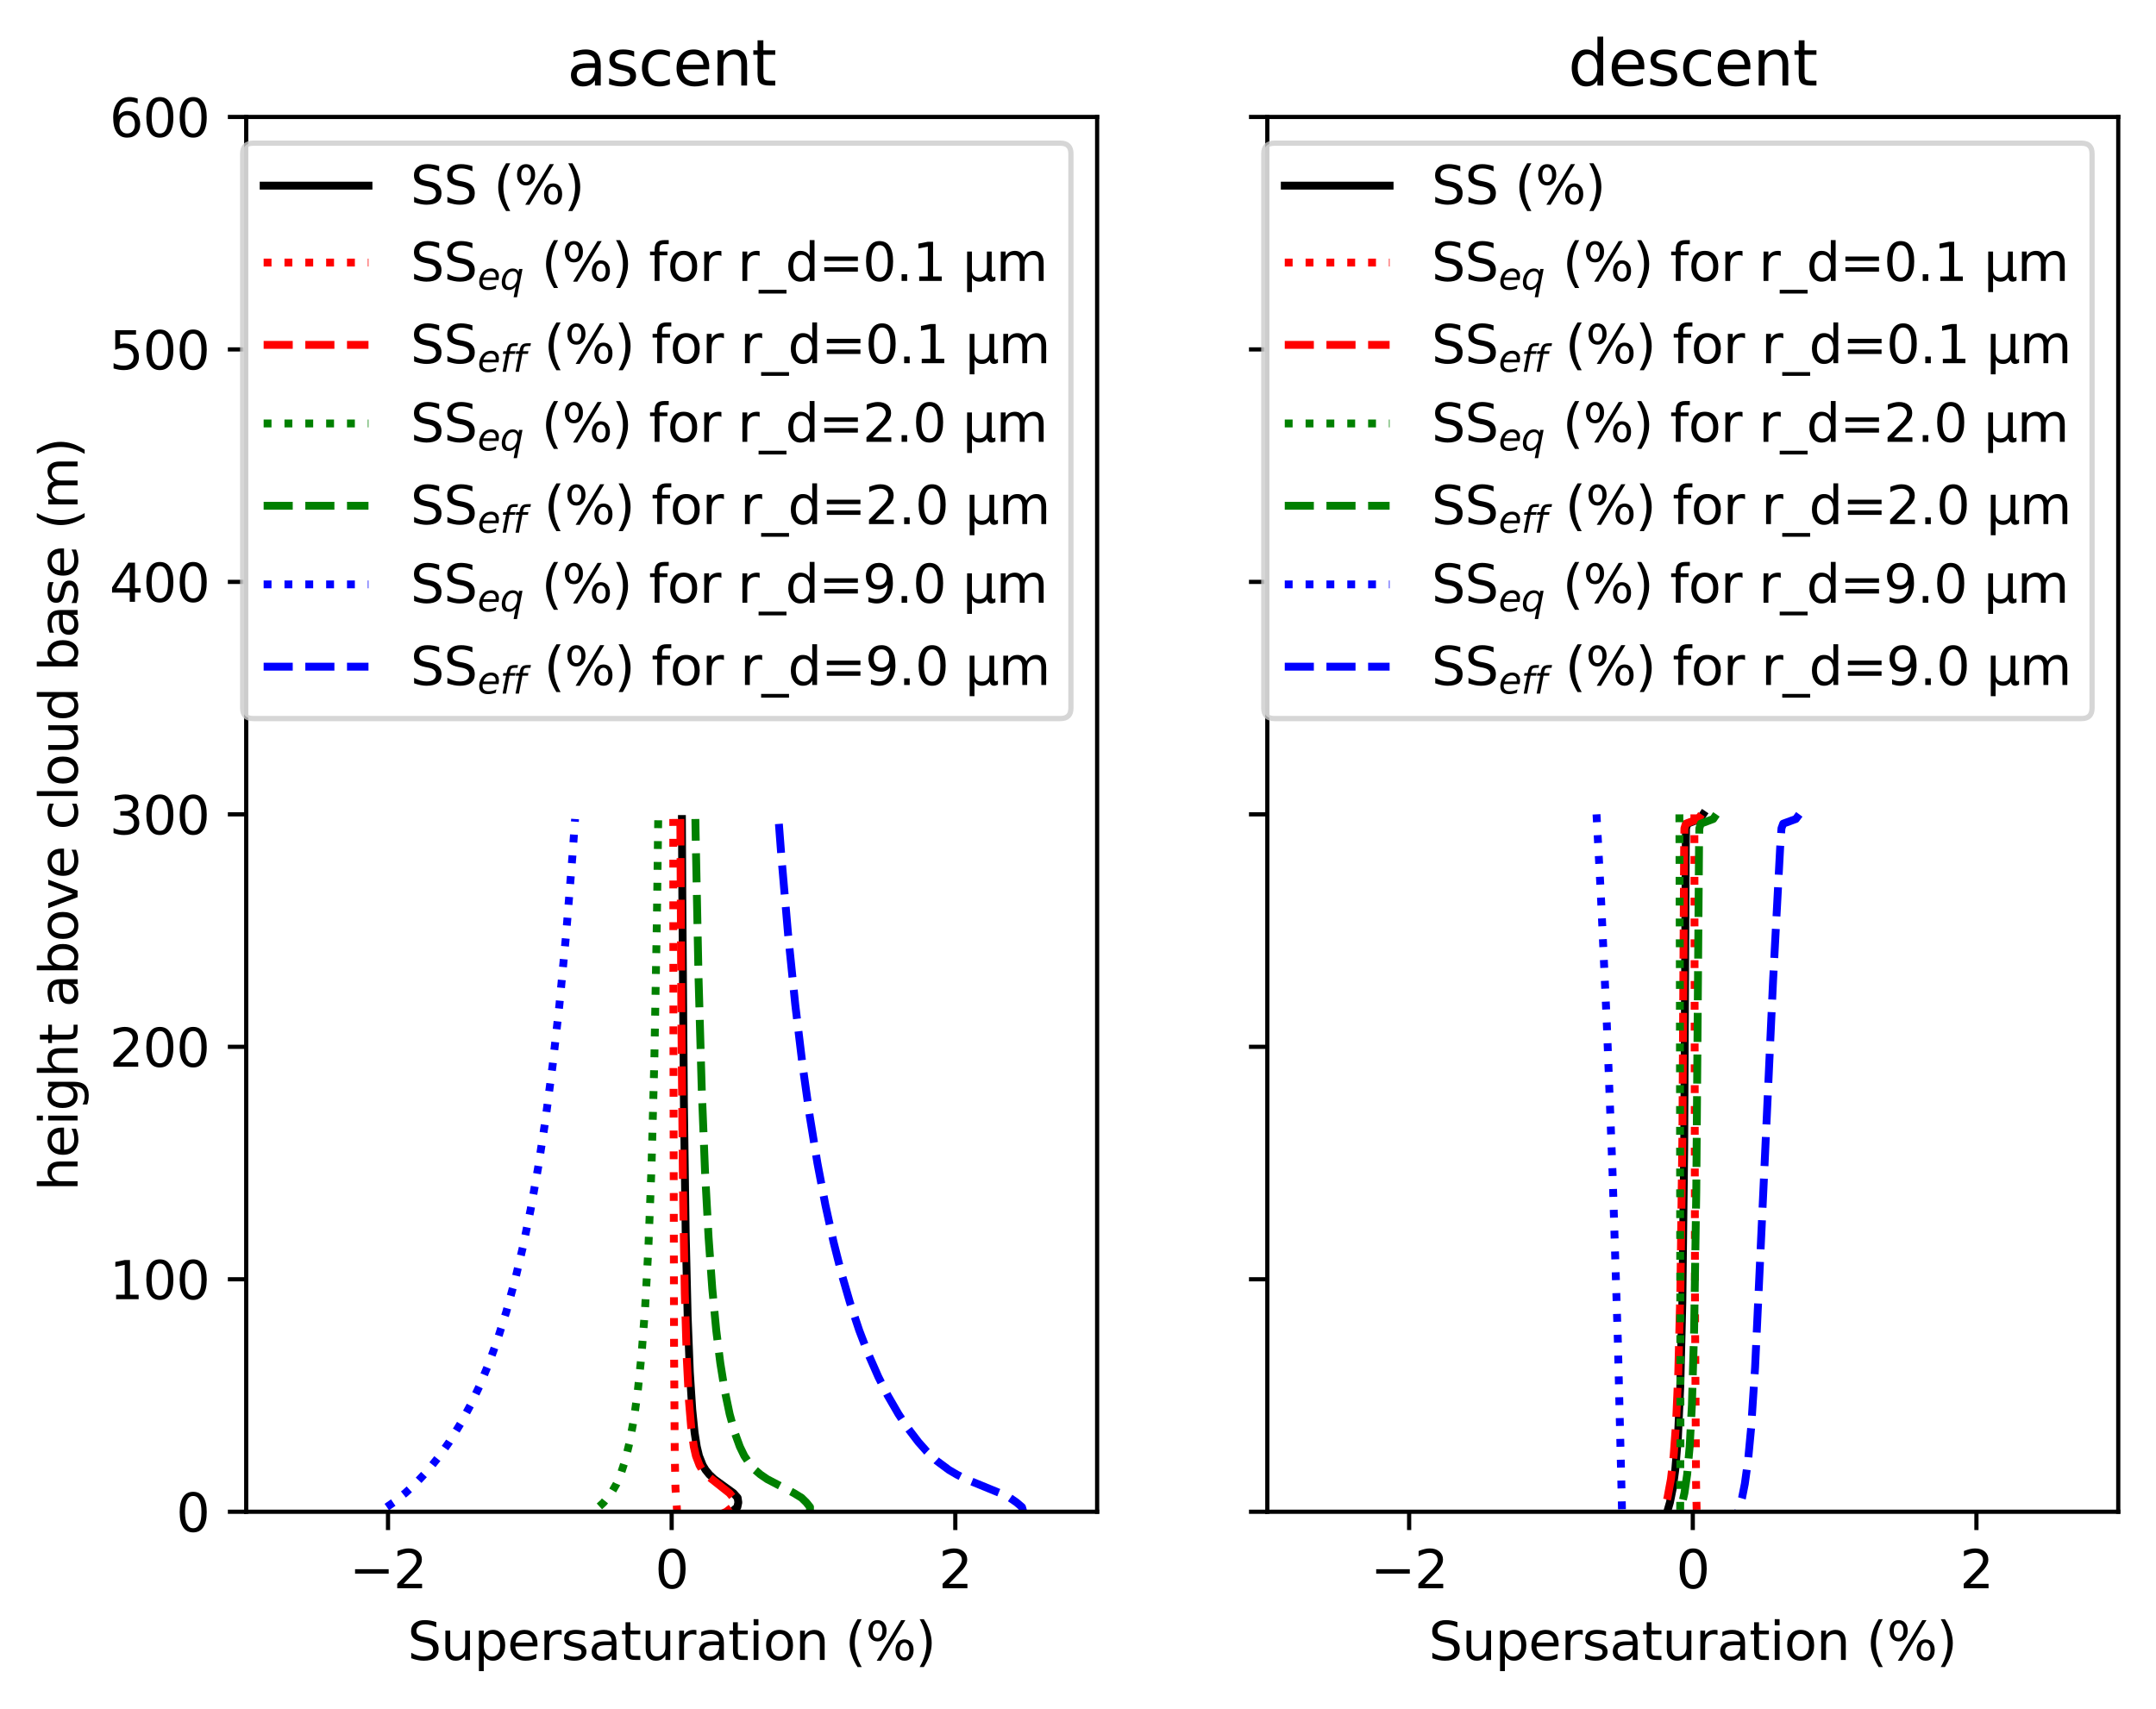 <?xml version="1.0" encoding="utf-8" standalone="no"?>
<!DOCTYPE svg PUBLIC "-//W3C//DTD SVG 1.1//EN"
  "http://www.w3.org/Graphics/SVG/1.1/DTD/svg11.dtd">
<svg xmlns:xlink="http://www.w3.org/1999/xlink" width="411.286pt" height="325.986pt" viewBox="0 0 411.286 325.986" xmlns="http://www.w3.org/2000/svg" version="1.1">
 <defs>
  <style type="text/css">*{stroke-linejoin: round; stroke-linecap: butt}</style>
 </defs>
 <g id="figure_1">
  <g id="patch_1">
   <path d="M 0 325.986 
L 411.286 325.986 
L 411.286 0 
L 0 0 
z
" style="fill: #ffffff"/>
  </g>
  <g id="axes_1">
   <g id="patch_2">
    <path d="M 46.966 288.43 
L 209.293 288.43 
L 209.293 22.318 
L 46.966 22.318 
z
" style="fill: #ffffff"/>
   </g>
   <g id="matplotlib.axis_1">
    <g id="xtick_1">
     <g id="line2d_1">
      <defs>
       <path id="mbc3e499f34" d="M 0 0 
L 0 3.5 
" style="stroke: #000000; stroke-width: 0.8"/>
      </defs>
      <g>
       <use xlink:href="#mbc3e499f34" x="74.02" y="288.43" style="stroke: #000000; stroke-width: 0.8"/>
      </g>
     </g>
     <g id="text_1">
      <!-- −2 -->
      <g transform="translate(66.649 303.029) scale(0.1 -0.1)">
       <defs>
        <path id="DejaVuSans-2212" d="M 678 2272 
L 4684 2272 
L 4684 1741 
L 678 1741 
L 678 2272 
z
" transform="scale(0.016)"/>
        <path id="DejaVuSans-32" d="M 1228 531 
L 3431 531 
L 3431 0 
L 469 0 
L 469 531 
Q 828 903 1448 1529 
Q 2069 2156 2228 2338 
Q 2531 2678 2651 2914 
Q 2772 3150 2772 3378 
Q 2772 3750 2511 3984 
Q 2250 4219 1831 4219 
Q 1534 4219 1204 4116 
Q 875 4013 500 3803 
L 500 4441 
Q 881 4594 1212 4672 
Q 1544 4750 1819 4750 
Q 2544 4750 2975 4387 
Q 3406 4025 3406 3419 
Q 3406 3131 3298 2873 
Q 3191 2616 2906 2266 
Q 2828 2175 2409 1742 
Q 1991 1309 1228 531 
z
" transform="scale(0.016)"/>
       </defs>
       <use xlink:href="#DejaVuSans-2212"/>
       <use xlink:href="#DejaVuSans-32" x="83.789"/>
      </g>
     </g>
    </g>
    <g id="xtick_2">
     <g id="line2d_2">
      <g>
       <use xlink:href="#mbc3e499f34" x="128.129" y="288.43" style="stroke: #000000; stroke-width: 0.8"/>
      </g>
     </g>
     <g id="text_2">
      <!-- 0 -->
      <g transform="translate(124.948 303.029) scale(0.1 -0.1)">
       <defs>
        <path id="DejaVuSans-30" d="M 2034 4250 
Q 1547 4250 1301 3770 
Q 1056 3291 1056 2328 
Q 1056 1369 1301 889 
Q 1547 409 2034 409 
Q 2525 409 2770 889 
Q 3016 1369 3016 2328 
Q 3016 3291 2770 3770 
Q 2525 4250 2034 4250 
z
M 2034 4750 
Q 2819 4750 3233 4129 
Q 3647 3509 3647 2328 
Q 3647 1150 3233 529 
Q 2819 -91 2034 -91 
Q 1250 -91 836 529 
Q 422 1150 422 2328 
Q 422 3509 836 4129 
Q 1250 4750 2034 4750 
z
" transform="scale(0.016)"/>
       </defs>
       <use xlink:href="#DejaVuSans-30"/>
      </g>
     </g>
    </g>
    <g id="xtick_3">
     <g id="line2d_3">
      <g>
       <use xlink:href="#mbc3e499f34" x="182.238" y="288.43" style="stroke: #000000; stroke-width: 0.8"/>
      </g>
     </g>
     <g id="text_3">
      <!-- 2 -->
      <g transform="translate(179.057 303.029) scale(0.1 -0.1)">
       <use xlink:href="#DejaVuSans-32"/>
      </g>
     </g>
    </g>
    <g id="text_4">
     <!-- Supersaturation (%) -->
     <g transform="translate(77.744 316.707) scale(0.1 -0.1)">
      <defs>
       <path id="DejaVuSans-53" d="M 3425 4513 
L 3425 3897 
Q 3066 4069 2747 4153 
Q 2428 4238 2131 4238 
Q 1616 4238 1336 4038 
Q 1056 3838 1056 3469 
Q 1056 3159 1242 3001 
Q 1428 2844 1947 2747 
L 2328 2669 
Q 3034 2534 3370 2195 
Q 3706 1856 3706 1288 
Q 3706 609 3251 259 
Q 2797 -91 1919 -91 
Q 1588 -91 1214 -16 
Q 841 59 441 206 
L 441 856 
Q 825 641 1194 531 
Q 1563 422 1919 422 
Q 2459 422 2753 634 
Q 3047 847 3047 1241 
Q 3047 1584 2836 1778 
Q 2625 1972 2144 2069 
L 1759 2144 
Q 1053 2284 737 2584 
Q 422 2884 422 3419 
Q 422 4038 858 4394 
Q 1294 4750 2059 4750 
Q 2388 4750 2728 4690 
Q 3069 4631 3425 4513 
z
" transform="scale(0.016)"/>
       <path id="DejaVuSans-75" d="M 544 1381 
L 544 3500 
L 1119 3500 
L 1119 1403 
Q 1119 906 1312 657 
Q 1506 409 1894 409 
Q 2359 409 2629 706 
Q 2900 1003 2900 1516 
L 2900 3500 
L 3475 3500 
L 3475 0 
L 2900 0 
L 2900 538 
Q 2691 219 2414 64 
Q 2138 -91 1772 -91 
Q 1169 -91 856 284 
Q 544 659 544 1381 
z
M 1991 3584 
L 1991 3584 
z
" transform="scale(0.016)"/>
       <path id="DejaVuSans-70" d="M 1159 525 
L 1159 -1331 
L 581 -1331 
L 581 3500 
L 1159 3500 
L 1159 2969 
Q 1341 3281 1617 3432 
Q 1894 3584 2278 3584 
Q 2916 3584 3314 3078 
Q 3713 2572 3713 1747 
Q 3713 922 3314 415 
Q 2916 -91 2278 -91 
Q 1894 -91 1617 61 
Q 1341 213 1159 525 
z
M 3116 1747 
Q 3116 2381 2855 2742 
Q 2594 3103 2138 3103 
Q 1681 3103 1420 2742 
Q 1159 2381 1159 1747 
Q 1159 1113 1420 752 
Q 1681 391 2138 391 
Q 2594 391 2855 752 
Q 3116 1113 3116 1747 
z
" transform="scale(0.016)"/>
       <path id="DejaVuSans-65" d="M 3597 1894 
L 3597 1613 
L 953 1613 
Q 991 1019 1311 708 
Q 1631 397 2203 397 
Q 2534 397 2845 478 
Q 3156 559 3463 722 
L 3463 178 
Q 3153 47 2828 -22 
Q 2503 -91 2169 -91 
Q 1331 -91 842 396 
Q 353 884 353 1716 
Q 353 2575 817 3079 
Q 1281 3584 2069 3584 
Q 2775 3584 3186 3129 
Q 3597 2675 3597 1894 
z
M 3022 2063 
Q 3016 2534 2758 2815 
Q 2500 3097 2075 3097 
Q 1594 3097 1305 2825 
Q 1016 2553 972 2059 
L 3022 2063 
z
" transform="scale(0.016)"/>
       <path id="DejaVuSans-72" d="M 2631 2963 
Q 2534 3019 2420 3045 
Q 2306 3072 2169 3072 
Q 1681 3072 1420 2755 
Q 1159 2438 1159 1844 
L 1159 0 
L 581 0 
L 581 3500 
L 1159 3500 
L 1159 2956 
Q 1341 3275 1631 3429 
Q 1922 3584 2338 3584 
Q 2397 3584 2469 3576 
Q 2541 3569 2628 3553 
L 2631 2963 
z
" transform="scale(0.016)"/>
       <path id="DejaVuSans-73" d="M 2834 3397 
L 2834 2853 
Q 2591 2978 2328 3040 
Q 2066 3103 1784 3103 
Q 1356 3103 1142 2972 
Q 928 2841 928 2578 
Q 928 2378 1081 2264 
Q 1234 2150 1697 2047 
L 1894 2003 
Q 2506 1872 2764 1633 
Q 3022 1394 3022 966 
Q 3022 478 2636 193 
Q 2250 -91 1575 -91 
Q 1294 -91 989 -36 
Q 684 19 347 128 
L 347 722 
Q 666 556 975 473 
Q 1284 391 1588 391 
Q 1994 391 2212 530 
Q 2431 669 2431 922 
Q 2431 1156 2273 1281 
Q 2116 1406 1581 1522 
L 1381 1569 
Q 847 1681 609 1914 
Q 372 2147 372 2553 
Q 372 3047 722 3315 
Q 1072 3584 1716 3584 
Q 2034 3584 2315 3537 
Q 2597 3491 2834 3397 
z
" transform="scale(0.016)"/>
       <path id="DejaVuSans-61" d="M 2194 1759 
Q 1497 1759 1228 1600 
Q 959 1441 959 1056 
Q 959 750 1161 570 
Q 1363 391 1709 391 
Q 2188 391 2477 730 
Q 2766 1069 2766 1631 
L 2766 1759 
L 2194 1759 
z
M 3341 1997 
L 3341 0 
L 2766 0 
L 2766 531 
Q 2569 213 2275 61 
Q 1981 -91 1556 -91 
Q 1019 -91 701 211 
Q 384 513 384 1019 
Q 384 1609 779 1909 
Q 1175 2209 1959 2209 
L 2766 2209 
L 2766 2266 
Q 2766 2663 2505 2880 
Q 2244 3097 1772 3097 
Q 1472 3097 1187 3025 
Q 903 2953 641 2809 
L 641 3341 
Q 956 3463 1253 3523 
Q 1550 3584 1831 3584 
Q 2591 3584 2966 3190 
Q 3341 2797 3341 1997 
z
" transform="scale(0.016)"/>
       <path id="DejaVuSans-74" d="M 1172 4494 
L 1172 3500 
L 2356 3500 
L 2356 3053 
L 1172 3053 
L 1172 1153 
Q 1172 725 1289 603 
Q 1406 481 1766 481 
L 2356 481 
L 2356 0 
L 1766 0 
Q 1100 0 847 248 
Q 594 497 594 1153 
L 594 3053 
L 172 3053 
L 172 3500 
L 594 3500 
L 594 4494 
L 1172 4494 
z
" transform="scale(0.016)"/>
       <path id="DejaVuSans-69" d="M 603 3500 
L 1178 3500 
L 1178 0 
L 603 0 
L 603 3500 
z
M 603 4863 
L 1178 4863 
L 1178 4134 
L 603 4134 
L 603 4863 
z
" transform="scale(0.016)"/>
       <path id="DejaVuSans-6f" d="M 1959 3097 
Q 1497 3097 1228 2736 
Q 959 2375 959 1747 
Q 959 1119 1226 758 
Q 1494 397 1959 397 
Q 2419 397 2687 759 
Q 2956 1122 2956 1747 
Q 2956 2369 2687 2733 
Q 2419 3097 1959 3097 
z
M 1959 3584 
Q 2709 3584 3137 3096 
Q 3566 2609 3566 1747 
Q 3566 888 3137 398 
Q 2709 -91 1959 -91 
Q 1206 -91 779 398 
Q 353 888 353 1747 
Q 353 2609 779 3096 
Q 1206 3584 1959 3584 
z
" transform="scale(0.016)"/>
       <path id="DejaVuSans-6e" d="M 3513 2113 
L 3513 0 
L 2938 0 
L 2938 2094 
Q 2938 2591 2744 2837 
Q 2550 3084 2163 3084 
Q 1697 3084 1428 2787 
Q 1159 2491 1159 1978 
L 1159 0 
L 581 0 
L 581 3500 
L 1159 3500 
L 1159 2956 
Q 1366 3272 1645 3428 
Q 1925 3584 2291 3584 
Q 2894 3584 3203 3211 
Q 3513 2838 3513 2113 
z
" transform="scale(0.016)"/>
       <path id="DejaVuSans-20" transform="scale(0.016)"/>
       <path id="DejaVuSans-28" d="M 1984 4856 
Q 1566 4138 1362 3434 
Q 1159 2731 1159 2009 
Q 1159 1288 1364 580 
Q 1569 -128 1984 -844 
L 1484 -844 
Q 1016 -109 783 600 
Q 550 1309 550 2009 
Q 550 2706 781 3412 
Q 1013 4119 1484 4856 
L 1984 4856 
z
" transform="scale(0.016)"/>
       <path id="DejaVuSans-25" d="M 4653 2053 
Q 4381 2053 4226 1822 
Q 4072 1591 4072 1178 
Q 4072 772 4226 539 
Q 4381 306 4653 306 
Q 4919 306 5073 539 
Q 5228 772 5228 1178 
Q 5228 1588 5073 1820 
Q 4919 2053 4653 2053 
z
M 4653 2450 
Q 5147 2450 5437 2106 
Q 5728 1763 5728 1178 
Q 5728 594 5436 251 
Q 5144 -91 4653 -91 
Q 4153 -91 3862 251 
Q 3572 594 3572 1178 
Q 3572 1766 3864 2108 
Q 4156 2450 4653 2450 
z
M 1428 4353 
Q 1159 4353 1004 4120 
Q 850 3888 850 3481 
Q 850 3069 1003 2837 
Q 1156 2606 1428 2606 
Q 1700 2606 1854 2837 
Q 2009 3069 2009 3481 
Q 2009 3884 1853 4118 
Q 1697 4353 1428 4353 
z
M 4250 4750 
L 4750 4750 
L 1831 -91 
L 1331 -91 
L 4250 4750 
z
M 1428 4750 
Q 1922 4750 2215 4408 
Q 2509 4066 2509 3481 
Q 2509 2891 2217 2550 
Q 1925 2209 1428 2209 
Q 931 2209 642 2551 
Q 353 2894 353 3481 
Q 353 4063 643 4406 
Q 934 4750 1428 4750 
z
" transform="scale(0.016)"/>
       <path id="DejaVuSans-29" d="M 513 4856 
L 1013 4856 
Q 1481 4119 1714 3412 
Q 1947 2706 1947 2009 
Q 1947 1309 1714 600 
Q 1481 -109 1013 -844 
L 513 -844 
Q 928 -128 1133 580 
Q 1338 1288 1338 2009 
Q 1338 2731 1133 3434 
Q 928 4138 513 4856 
z
" transform="scale(0.016)"/>
      </defs>
      <use xlink:href="#DejaVuSans-53"/>
      <use xlink:href="#DejaVuSans-75" x="63.477"/>
      <use xlink:href="#DejaVuSans-70" x="126.855"/>
      <use xlink:href="#DejaVuSans-65" x="190.332"/>
      <use xlink:href="#DejaVuSans-72" x="251.855"/>
      <use xlink:href="#DejaVuSans-73" x="292.969"/>
      <use xlink:href="#DejaVuSans-61" x="345.068"/>
      <use xlink:href="#DejaVuSans-74" x="406.348"/>
      <use xlink:href="#DejaVuSans-75" x="445.557"/>
      <use xlink:href="#DejaVuSans-72" x="508.936"/>
      <use xlink:href="#DejaVuSans-61" x="550.049"/>
      <use xlink:href="#DejaVuSans-74" x="611.328"/>
      <use xlink:href="#DejaVuSans-69" x="650.537"/>
      <use xlink:href="#DejaVuSans-6f" x="678.32"/>
      <use xlink:href="#DejaVuSans-6e" x="739.502"/>
      <use xlink:href="#DejaVuSans-20" x="802.881"/>
      <use xlink:href="#DejaVuSans-28" x="834.668"/>
      <use xlink:href="#DejaVuSans-25" x="873.682"/>
      <use xlink:href="#DejaVuSans-29" x="968.701"/>
     </g>
    </g>
   </g>
   <g id="matplotlib.axis_2">
    <g id="ytick_1">
     <g id="line2d_4">
      <defs>
       <path id="mb97ada9c62" d="M 0 0 
L -3.5 0 
" style="stroke: #000000; stroke-width: 0.8"/>
      </defs>
      <g>
       <use xlink:href="#mb97ada9c62" x="46.966" y="288.43" style="stroke: #000000; stroke-width: 0.8"/>
      </g>
     </g>
     <g id="text_5">
      <!-- 0 -->
      <g transform="translate(33.603 292.229) scale(0.1 -0.1)">
       <use xlink:href="#DejaVuSans-30"/>
      </g>
     </g>
    </g>
    <g id="ytick_2">
     <g id="line2d_5">
      <g>
       <use xlink:href="#mb97ada9c62" x="46.966" y="244.078" style="stroke: #000000; stroke-width: 0.8"/>
      </g>
     </g>
     <g id="text_6">
      <!-- 100 -->
      <g transform="translate(20.878 247.877) scale(0.1 -0.1)">
       <defs>
        <path id="DejaVuSans-31" d="M 794 531 
L 1825 531 
L 1825 4091 
L 703 3866 
L 703 4441 
L 1819 4666 
L 2450 4666 
L 2450 531 
L 3481 531 
L 3481 0 
L 794 0 
L 794 531 
z
" transform="scale(0.016)"/>
       </defs>
       <use xlink:href="#DejaVuSans-31"/>
       <use xlink:href="#DejaVuSans-30" x="63.623"/>
       <use xlink:href="#DejaVuSans-30" x="127.246"/>
      </g>
     </g>
    </g>
    <g id="ytick_3">
     <g id="line2d_6">
      <g>
       <use xlink:href="#mb97ada9c62" x="46.966" y="199.726" style="stroke: #000000; stroke-width: 0.8"/>
      </g>
     </g>
     <g id="text_7">
      <!-- 200 -->
      <g transform="translate(20.878 203.525) scale(0.1 -0.1)">
       <use xlink:href="#DejaVuSans-32"/>
       <use xlink:href="#DejaVuSans-30" x="63.623"/>
       <use xlink:href="#DejaVuSans-30" x="127.246"/>
      </g>
     </g>
    </g>
    <g id="ytick_4">
     <g id="line2d_7">
      <g>
       <use xlink:href="#mb97ada9c62" x="46.966" y="155.374" style="stroke: #000000; stroke-width: 0.8"/>
      </g>
     </g>
     <g id="text_8">
      <!-- 300 -->
      <g transform="translate(20.878 159.173) scale(0.1 -0.1)">
       <defs>
        <path id="DejaVuSans-33" d="M 2597 2516 
Q 3050 2419 3304 2112 
Q 3559 1806 3559 1356 
Q 3559 666 3084 287 
Q 2609 -91 1734 -91 
Q 1441 -91 1130 -33 
Q 819 25 488 141 
L 488 750 
Q 750 597 1062 519 
Q 1375 441 1716 441 
Q 2309 441 2620 675 
Q 2931 909 2931 1356 
Q 2931 1769 2642 2001 
Q 2353 2234 1838 2234 
L 1294 2234 
L 1294 2753 
L 1863 2753 
Q 2328 2753 2575 2939 
Q 2822 3125 2822 3475 
Q 2822 3834 2567 4026 
Q 2313 4219 1838 4219 
Q 1578 4219 1281 4162 
Q 984 4106 628 3988 
L 628 4550 
Q 988 4650 1302 4700 
Q 1616 4750 1894 4750 
Q 2613 4750 3031 4423 
Q 3450 4097 3450 3541 
Q 3450 3153 3228 2886 
Q 3006 2619 2597 2516 
z
" transform="scale(0.016)"/>
       </defs>
       <use xlink:href="#DejaVuSans-33"/>
       <use xlink:href="#DejaVuSans-30" x="63.623"/>
       <use xlink:href="#DejaVuSans-30" x="127.246"/>
      </g>
     </g>
    </g>
    <g id="ytick_5">
     <g id="line2d_8">
      <g>
       <use xlink:href="#mb97ada9c62" x="46.966" y="111.022" style="stroke: #000000; stroke-width: 0.8"/>
      </g>
     </g>
     <g id="text_9">
      <!-- 400 -->
      <g transform="translate(20.878 114.821) scale(0.1 -0.1)">
       <defs>
        <path id="DejaVuSans-34" d="M 2419 4116 
L 825 1625 
L 2419 1625 
L 2419 4116 
z
M 2253 4666 
L 3047 4666 
L 3047 1625 
L 3713 1625 
L 3713 1100 
L 3047 1100 
L 3047 0 
L 2419 0 
L 2419 1100 
L 313 1100 
L 313 1709 
L 2253 4666 
z
" transform="scale(0.016)"/>
       </defs>
       <use xlink:href="#DejaVuSans-34"/>
       <use xlink:href="#DejaVuSans-30" x="63.623"/>
       <use xlink:href="#DejaVuSans-30" x="127.246"/>
      </g>
     </g>
    </g>
    <g id="ytick_6">
     <g id="line2d_9">
      <g>
       <use xlink:href="#mb97ada9c62" x="46.966" y="66.67" style="stroke: #000000; stroke-width: 0.8"/>
      </g>
     </g>
     <g id="text_10">
      <!-- 500 -->
      <g transform="translate(20.878 70.469) scale(0.1 -0.1)">
       <defs>
        <path id="DejaVuSans-35" d="M 691 4666 
L 3169 4666 
L 3169 4134 
L 1269 4134 
L 1269 2991 
Q 1406 3038 1543 3061 
Q 1681 3084 1819 3084 
Q 2600 3084 3056 2656 
Q 3513 2228 3513 1497 
Q 3513 744 3044 326 
Q 2575 -91 1722 -91 
Q 1428 -91 1123 -41 
Q 819 9 494 109 
L 494 744 
Q 775 591 1075 516 
Q 1375 441 1709 441 
Q 2250 441 2565 725 
Q 2881 1009 2881 1497 
Q 2881 1984 2565 2268 
Q 2250 2553 1709 2553 
Q 1456 2553 1204 2497 
Q 953 2441 691 2322 
L 691 4666 
z
" transform="scale(0.016)"/>
       </defs>
       <use xlink:href="#DejaVuSans-35"/>
       <use xlink:href="#DejaVuSans-30" x="63.623"/>
       <use xlink:href="#DejaVuSans-30" x="127.246"/>
      </g>
     </g>
    </g>
    <g id="ytick_7">
     <g id="line2d_10">
      <g>
       <use xlink:href="#mb97ada9c62" x="46.966" y="22.318" style="stroke: #000000; stroke-width: 0.8"/>
      </g>
     </g>
     <g id="text_11">
      <!-- 600 -->
      <g transform="translate(20.878 26.117) scale(0.1 -0.1)">
       <defs>
        <path id="DejaVuSans-36" d="M 2113 2584 
Q 1688 2584 1439 2293 
Q 1191 2003 1191 1497 
Q 1191 994 1439 701 
Q 1688 409 2113 409 
Q 2538 409 2786 701 
Q 3034 994 3034 1497 
Q 3034 2003 2786 2293 
Q 2538 2584 2113 2584 
z
M 3366 4563 
L 3366 3988 
Q 3128 4100 2886 4159 
Q 2644 4219 2406 4219 
Q 1781 4219 1451 3797 
Q 1122 3375 1075 2522 
Q 1259 2794 1537 2939 
Q 1816 3084 2150 3084 
Q 2853 3084 3261 2657 
Q 3669 2231 3669 1497 
Q 3669 778 3244 343 
Q 2819 -91 2113 -91 
Q 1303 -91 875 529 
Q 447 1150 447 2328 
Q 447 3434 972 4092 
Q 1497 4750 2381 4750 
Q 2619 4750 2861 4703 
Q 3103 4656 3366 4563 
z
" transform="scale(0.016)"/>
       </defs>
       <use xlink:href="#DejaVuSans-36"/>
       <use xlink:href="#DejaVuSans-30" x="63.623"/>
       <use xlink:href="#DejaVuSans-30" x="127.246"/>
      </g>
     </g>
    </g>
    <g id="text_12">
     <!-- height above cloud base (m) -->
     <g transform="translate(14.798 227.233) rotate(-90) scale(0.1 -0.1)">
      <defs>
       <path id="DejaVuSans-68" d="M 3513 2113 
L 3513 0 
L 2938 0 
L 2938 2094 
Q 2938 2591 2744 2837 
Q 2550 3084 2163 3084 
Q 1697 3084 1428 2787 
Q 1159 2491 1159 1978 
L 1159 0 
L 581 0 
L 581 4863 
L 1159 4863 
L 1159 2956 
Q 1366 3272 1645 3428 
Q 1925 3584 2291 3584 
Q 2894 3584 3203 3211 
Q 3513 2838 3513 2113 
z
" transform="scale(0.016)"/>
       <path id="DejaVuSans-67" d="M 2906 1791 
Q 2906 2416 2648 2759 
Q 2391 3103 1925 3103 
Q 1463 3103 1205 2759 
Q 947 2416 947 1791 
Q 947 1169 1205 825 
Q 1463 481 1925 481 
Q 2391 481 2648 825 
Q 2906 1169 2906 1791 
z
M 3481 434 
Q 3481 -459 3084 -895 
Q 2688 -1331 1869 -1331 
Q 1566 -1331 1297 -1286 
Q 1028 -1241 775 -1147 
L 775 -588 
Q 1028 -725 1275 -790 
Q 1522 -856 1778 -856 
Q 2344 -856 2625 -561 
Q 2906 -266 2906 331 
L 2906 616 
Q 2728 306 2450 153 
Q 2172 0 1784 0 
Q 1141 0 747 490 
Q 353 981 353 1791 
Q 353 2603 747 3093 
Q 1141 3584 1784 3584 
Q 2172 3584 2450 3431 
Q 2728 3278 2906 2969 
L 2906 3500 
L 3481 3500 
L 3481 434 
z
" transform="scale(0.016)"/>
       <path id="DejaVuSans-62" d="M 3116 1747 
Q 3116 2381 2855 2742 
Q 2594 3103 2138 3103 
Q 1681 3103 1420 2742 
Q 1159 2381 1159 1747 
Q 1159 1113 1420 752 
Q 1681 391 2138 391 
Q 2594 391 2855 752 
Q 3116 1113 3116 1747 
z
M 1159 2969 
Q 1341 3281 1617 3432 
Q 1894 3584 2278 3584 
Q 2916 3584 3314 3078 
Q 3713 2572 3713 1747 
Q 3713 922 3314 415 
Q 2916 -91 2278 -91 
Q 1894 -91 1617 61 
Q 1341 213 1159 525 
L 1159 0 
L 581 0 
L 581 4863 
L 1159 4863 
L 1159 2969 
z
" transform="scale(0.016)"/>
       <path id="DejaVuSans-76" d="M 191 3500 
L 800 3500 
L 1894 563 
L 2988 3500 
L 3597 3500 
L 2284 0 
L 1503 0 
L 191 3500 
z
" transform="scale(0.016)"/>
       <path id="DejaVuSans-63" d="M 3122 3366 
L 3122 2828 
Q 2878 2963 2633 3030 
Q 2388 3097 2138 3097 
Q 1578 3097 1268 2742 
Q 959 2388 959 1747 
Q 959 1106 1268 751 
Q 1578 397 2138 397 
Q 2388 397 2633 464 
Q 2878 531 3122 666 
L 3122 134 
Q 2881 22 2623 -34 
Q 2366 -91 2075 -91 
Q 1284 -91 818 406 
Q 353 903 353 1747 
Q 353 2603 823 3093 
Q 1294 3584 2113 3584 
Q 2378 3584 2631 3529 
Q 2884 3475 3122 3366 
z
" transform="scale(0.016)"/>
       <path id="DejaVuSans-6c" d="M 603 4863 
L 1178 4863 
L 1178 0 
L 603 0 
L 603 4863 
z
" transform="scale(0.016)"/>
       <path id="DejaVuSans-64" d="M 2906 2969 
L 2906 4863 
L 3481 4863 
L 3481 0 
L 2906 0 
L 2906 525 
Q 2725 213 2448 61 
Q 2172 -91 1784 -91 
Q 1150 -91 751 415 
Q 353 922 353 1747 
Q 353 2572 751 3078 
Q 1150 3584 1784 3584 
Q 2172 3584 2448 3432 
Q 2725 3281 2906 2969 
z
M 947 1747 
Q 947 1113 1208 752 
Q 1469 391 1925 391 
Q 2381 391 2643 752 
Q 2906 1113 2906 1747 
Q 2906 2381 2643 2742 
Q 2381 3103 1925 3103 
Q 1469 3103 1208 2742 
Q 947 2381 947 1747 
z
" transform="scale(0.016)"/>
       <path id="DejaVuSans-6d" d="M 3328 2828 
Q 3544 3216 3844 3400 
Q 4144 3584 4550 3584 
Q 5097 3584 5394 3201 
Q 5691 2819 5691 2113 
L 5691 0 
L 5113 0 
L 5113 2094 
Q 5113 2597 4934 2840 
Q 4756 3084 4391 3084 
Q 3944 3084 3684 2787 
Q 3425 2491 3425 1978 
L 3425 0 
L 2847 0 
L 2847 2094 
Q 2847 2600 2669 2842 
Q 2491 3084 2119 3084 
Q 1678 3084 1418 2786 
Q 1159 2488 1159 1978 
L 1159 0 
L 581 0 
L 581 3500 
L 1159 3500 
L 1159 2956 
Q 1356 3278 1631 3431 
Q 1906 3584 2284 3584 
Q 2666 3584 2933 3390 
Q 3200 3197 3328 2828 
z
" transform="scale(0.016)"/>
      </defs>
      <use xlink:href="#DejaVuSans-68"/>
      <use xlink:href="#DejaVuSans-65" x="63.379"/>
      <use xlink:href="#DejaVuSans-69" x="124.902"/>
      <use xlink:href="#DejaVuSans-67" x="152.686"/>
      <use xlink:href="#DejaVuSans-68" x="216.162"/>
      <use xlink:href="#DejaVuSans-74" x="279.541"/>
      <use xlink:href="#DejaVuSans-20" x="318.75"/>
      <use xlink:href="#DejaVuSans-61" x="350.537"/>
      <use xlink:href="#DejaVuSans-62" x="411.816"/>
      <use xlink:href="#DejaVuSans-6f" x="475.293"/>
      <use xlink:href="#DejaVuSans-76" x="536.475"/>
      <use xlink:href="#DejaVuSans-65" x="595.654"/>
      <use xlink:href="#DejaVuSans-20" x="657.178"/>
      <use xlink:href="#DejaVuSans-63" x="688.965"/>
      <use xlink:href="#DejaVuSans-6c" x="743.945"/>
      <use xlink:href="#DejaVuSans-6f" x="771.729"/>
      <use xlink:href="#DejaVuSans-75" x="832.91"/>
      <use xlink:href="#DejaVuSans-64" x="896.289"/>
      <use xlink:href="#DejaVuSans-20" x="959.766"/>
      <use xlink:href="#DejaVuSans-62" x="991.553"/>
      <use xlink:href="#DejaVuSans-61" x="1055.029"/>
      <use xlink:href="#DejaVuSans-73" x="1116.309"/>
      <use xlink:href="#DejaVuSans-65" x="1168.408"/>
      <use xlink:href="#DejaVuSans-20" x="1229.932"/>
      <use xlink:href="#DejaVuSans-28" x="1261.719"/>
      <use xlink:href="#DejaVuSans-6d" x="1300.732"/>
      <use xlink:href="#DejaVuSans-29" x="1398.145"/>
     </g>
    </g>
   </g>
   <g id="line2d_11">
    <path d="M 17.524 326.986 
L 58.315 314.154 
L 104.211 299.962 
L 132.861 291.091 
L 137.807 289.317 
L 139.62 288.43 
L 140.66 287.543 
L 140.847 286.656 
L 140.715 285.769 
L 139.924 284.882 
L 136.258 282.221 
L 135.314 281.334 
L 134.593 280.447 
L 134.055 279.56 
L 133.352 277.786 
L 132.924 276.012 
L 132.507 273.35 
L 132.056 268.915 
L 131.599 261.819 
L 131.18 251.174 
L 130.803 235.208 
L 130.462 210.371 
L 130.159 170.454 
L 130.085 156.261 
L 130.085 156.261 
" clip-path="url(#p50a1a3dfe8)" style="fill: none; stroke: #000000; stroke-width: 1.5; stroke-linecap: square"/>
   </g>
   <g id="line2d_12">
    <path d="M 17.491 326.986 
L 58.252 314.154 
L 120.657 294.639 
L 125.41 292.865 
L 127.214 291.978 
L 128.416 291.091 
L 129.015 290.204 
L 129.2 289.317 
L 129.111 287.543 
L 128.858 283.995 
L 128.721 277.786 
L 128.585 257.384 
L 128.467 197.952 
L 128.431 156.261 
L 128.431 156.261 
" clip-path="url(#p50a1a3dfe8)" style="fill: none; stroke-dasharray: 1.5,2.475; stroke-dashoffset: 0; stroke: #ff0000; stroke-width: 1.5"/>
   </g>
   <g id="line2d_13">
    <path d="M 128.162 326.986 
L 128.298 302.623 
L 128.47 298.188 
L 128.789 295.526 
L 129.015 294.639 
L 129.381 293.752 
L 129.996 292.865 
L 131.017 291.978 
L 132.574 291.091 
L 138.562 288.43 
L 139.679 287.543 
L 139.949 286.656 
L 139.889 285.769 
L 139.153 284.882 
L 134.666 281.334 
L 133.961 280.447 
L 133.439 279.56 
L 132.76 277.786 
L 132.353 276.012 
L 131.861 272.463 
L 131.418 267.141 
L 131.011 259.158 
L 130.633 246.739 
L 130.294 227.224 
L 129.99 195.291 
L 129.784 156.261 
L 129.784 156.261 
" clip-path="url(#p50a1a3dfe8)" style="fill: none; stroke-dasharray: 5.55,2.4; stroke-dashoffset: 0; stroke: #ff0000; stroke-width: 1.5"/>
   </g>
   <g id="line2d_14">
    <path d="M 15.042 326.986 
L 48.384 315.928 
L 66.431 309.719 
L 78.655 305.284 
L 87.789 301.736 
L 94.126 299.075 
L 99.92 296.413 
L 105.086 293.752 
L 108.148 291.978 
L 110.882 290.204 
L 113.247 288.43 
L 115.163 286.656 
L 116.591 284.882 
L 117.616 283.108 
L 118.38 281.334 
L 119.247 278.673 
L 120.115 275.125 
L 120.931 270.689 
L 121.668 265.367 
L 122.4 258.271 
L 123.07 249.4 
L 123.697 237.869 
L 124.279 222.789 
L 124.823 202.387 
L 125.318 174.889 
L 125.563 156.261 
L 125.563 156.261 
" clip-path="url(#p50a1a3dfe8)" style="fill: none; stroke-dasharray: 1.5,2.475; stroke-dashoffset: 0; stroke: #008000; stroke-width: 1.5"/>
   </g>
   <g id="line2d_15">
    <path d="M 130.611 326.986 
L 131.218 322.138 
L 131.99 317.702 
L 132.825 314.154 
L 133.63 311.493 
L 134.635 308.832 
L 135.9 306.171 
L 137.493 303.51 
L 138.778 301.736 
L 140.271 299.962 
L 141.998 298.188 
L 143.981 296.413 
L 146.234 294.639 
L 150.083 291.978 
L 152.725 290.204 
L 153.822 289.317 
L 154.503 288.43 
L 154.523 287.543 
L 153.813 286.656 
L 152.909 285.769 
L 151.463 284.882 
L 146.363 282.221 
L 145.063 281.334 
L 144.024 280.447 
L 143.199 279.56 
L 141.992 277.786 
L 141.133 276.012 
L 140.167 273.35 
L 139.192 269.802 
L 138.261 265.367 
L 137.405 260.045 
L 136.634 253.836 
L 135.875 245.852 
L 135.171 236.095 
L 134.5 223.676 
L 133.864 207.709 
L 133.253 186.421 
L 132.696 158.922 
L 132.652 156.261 
L 132.652 156.261 
" clip-path="url(#p50a1a3dfe8)" style="fill: none; stroke-dasharray: 5.55,2.4; stroke-dashoffset: 0; stroke: #008000; stroke-width: 1.5"/>
   </g>
   <g id="line2d_16">
    <path d="M -1 324.302 
L 12.829 318.589 
L 25.129 313.267 
L 34.882 308.832 
L 44.13 304.397 
L 52.828 299.962 
L 59.362 296.413 
L 65.5 292.865 
L 71.204 289.317 
L 75.057 286.656 
L 77.287 284.882 
L 79.225 283.108 
L 81.707 280.447 
L 83.833 277.786 
L 85.701 275.125 
L 87.881 271.576 
L 89.78 268.028 
L 91.453 264.48 
L 93.289 260.045 
L 94.896 255.61 
L 96.582 250.287 
L 98.284 244.078 
L 99.758 237.869 
L 101.224 230.773 
L 102.65 222.789 
L 104.016 213.919 
L 105.418 203.274 
L 106.712 191.743 
L 107.981 178.437 
L 109.196 163.357 
L 109.702 156.261 
L 109.702 156.261 
" clip-path="url(#p50a1a3dfe8)" style="fill: none; stroke-dasharray: 1.5,2.475; stroke-dashoffset: 0; stroke: #0000ff; stroke-width: 1.5"/>
   </g>
   <g id="line2d_17">
    <path d="M 153.343 326.986 
L 155.397 323.912 
L 158.018 320.364 
L 160.931 316.815 
L 164.161 313.267 
L 167.735 309.719 
L 171.677 306.171 
L 176.005 302.623 
L 180.732 299.075 
L 185.855 295.526 
L 193.782 290.204 
L 194.733 289.317 
L 195.207 288.43 
L 194.958 287.543 
L 193.92 286.656 
L 192.635 285.769 
L 190.766 284.882 
L 184.286 282.221 
L 182.517 281.334 
L 181.015 280.447 
L 178.628 278.673 
L 176.763 276.899 
L 175.193 275.125 
L 173.163 272.463 
L 171.399 269.802 
L 169.346 266.254 
L 167.557 262.706 
L 165.608 258.271 
L 163.911 253.836 
L 162.137 248.513 
L 160.589 243.191 
L 159.012 236.982 
L 157.449 229.885 
L 155.931 221.902 
L 154.479 213.032 
L 153.104 203.274 
L 151.714 191.743 
L 150.354 178.437 
L 149.054 163.357 
L 148.513 156.261 
L 148.513 156.261 
" clip-path="url(#p50a1a3dfe8)" style="fill: none; stroke-dasharray: 5.55,2.4; stroke-dashoffset: 0; stroke: #0000ff; stroke-width: 1.5"/>
   </g>
   <g id="patch_3">
    <path d="M 46.966 288.43 
L 46.966 22.318 
" style="fill: none; stroke: #000000; stroke-width: 0.8; stroke-linejoin: miter; stroke-linecap: square"/>
   </g>
   <g id="patch_4">
    <path d="M 209.293 288.43 
L 209.293 22.318 
" style="fill: none; stroke: #000000; stroke-width: 0.8; stroke-linejoin: miter; stroke-linecap: square"/>
   </g>
   <g id="patch_5">
    <path d="M 46.966 288.43 
L 209.293 288.43 
" style="fill: none; stroke: #000000; stroke-width: 0.8; stroke-linejoin: miter; stroke-linecap: square"/>
   </g>
   <g id="patch_6">
    <path d="M 46.966 22.318 
L 209.293 22.318 
" style="fill: none; stroke: #000000; stroke-width: 0.8; stroke-linejoin: miter; stroke-linecap: square"/>
   </g>
   <g id="text_13">
    <!-- ascent -->
    <g transform="translate(108.181 16.318) scale(0.12 -0.12)">
     <use xlink:href="#DejaVuSans-61"/>
     <use xlink:href="#DejaVuSans-73" x="61.279"/>
     <use xlink:href="#DejaVuSans-63" x="113.379"/>
     <use xlink:href="#DejaVuSans-65" x="168.359"/>
     <use xlink:href="#DejaVuSans-6e" x="229.883"/>
     <use xlink:href="#DejaVuSans-74" x="293.262"/>
    </g>
   </g>
   <g id="legend_1">
    <g id="patch_7">
     <path d="M 48.293 137.096 
L 202.293 137.096 
Q 204.293 137.096 204.293 135.096 
L 204.293 29.318 
Q 204.293 27.318 202.293 27.318 
L 48.293 27.318 
Q 46.293 27.318 46.293 29.318 
L 46.293 135.096 
Q 46.293 137.096 48.293 137.096 
z
" style="fill: #ffffff; opacity: 0.8; stroke: #cccccc; stroke-linejoin: miter"/>
    </g>
    <g id="line2d_18">
     <path d="M 50.293 35.417 
L 60.293 35.417 
L 70.293 35.417 
" style="fill: none; stroke: #000000; stroke-width: 1.5; stroke-linecap: square"/>
    </g>
    <g id="text_14">
     <!-- SS (%) -->
     <g transform="translate(78.293 38.917) scale(0.1 -0.1)">
      <use xlink:href="#DejaVuSans-53"/>
      <use xlink:href="#DejaVuSans-53" x="63.477"/>
      <use xlink:href="#DejaVuSans-20" x="126.953"/>
      <use xlink:href="#DejaVuSans-28" x="158.74"/>
      <use xlink:href="#DejaVuSans-25" x="197.754"/>
      <use xlink:href="#DejaVuSans-29" x="292.773"/>
     </g>
    </g>
    <g id="line2d_19">
     <path d="M 50.293 50.096 
L 60.293 50.096 
L 70.293 50.096 
" style="fill: none; stroke-dasharray: 1.5,2.475; stroke-dashoffset: 0; stroke: #ff0000; stroke-width: 1.5"/>
    </g>
    <g id="text_15">
     <!-- SS$_{eq}$ (%) for r_d=0.1 µm -->
     <g transform="translate(78.293 53.596) scale(0.1 -0.1)">
      <defs>
       <path id="DejaVuSans-Oblique-65" d="M 3078 2063 
Q 3088 2113 3092 2166 
Q 3097 2219 3097 2272 
Q 3097 2653 2873 2875 
Q 2650 3097 2266 3097 
Q 1838 3097 1509 2826 
Q 1181 2556 1013 2059 
L 3078 2063 
z
M 3578 1613 
L 903 1613 
Q 884 1494 878 1425 
Q 872 1356 872 1306 
Q 872 872 1139 634 
Q 1406 397 1894 397 
Q 2269 397 2603 481 
Q 2938 566 3225 728 
L 3116 159 
Q 2806 34 2476 -28 
Q 2147 -91 1806 -91 
Q 1078 -91 686 257 
Q 294 606 294 1247 
Q 294 1794 489 2264 
Q 684 2734 1063 3103 
Q 1306 3334 1642 3459 
Q 1978 3584 2356 3584 
Q 2950 3584 3301 3228 
Q 3653 2872 3653 2272 
Q 3653 2128 3634 1964 
Q 3616 1800 3578 1613 
z
" transform="scale(0.016)"/>
       <path id="DejaVuSans-Oblique-71" d="M 2669 525 
Q 2438 222 2123 65 
Q 1809 -91 1428 -91 
Q 897 -91 595 267 
Q 294 625 294 1253 
Q 294 1759 480 2231 
Q 666 2703 1013 3078 
Q 1238 3322 1530 3453 
Q 1822 3584 2144 3584 
Q 2531 3584 2781 3431 
Q 3031 3278 3144 2969 
L 3244 3494 
L 3822 3494 
L 2888 -1319 
L 2309 -1319 
L 2669 525 
z
M 891 1338 
Q 891 875 1084 633 
Q 1278 391 1644 391 
Q 2188 391 2572 911 
Q 2956 1431 2956 2175 
Q 2956 2625 2757 2864 
Q 2559 3103 2188 3103 
Q 1916 3103 1684 2976 
Q 1453 2850 1281 2606 
Q 1100 2350 995 2006 
Q 891 1663 891 1338 
z
" transform="scale(0.016)"/>
       <path id="DejaVuSans-66" d="M 2375 4863 
L 2375 4384 
L 1825 4384 
Q 1516 4384 1395 4259 
Q 1275 4134 1275 3809 
L 1275 3500 
L 2222 3500 
L 2222 3053 
L 1275 3053 
L 1275 0 
L 697 0 
L 697 3053 
L 147 3053 
L 147 3500 
L 697 3500 
L 697 3744 
Q 697 4328 969 4595 
Q 1241 4863 1831 4863 
L 2375 4863 
z
" transform="scale(0.016)"/>
       <path id="DejaVuSans-5f" d="M 3263 -1063 
L 3263 -1509 
L -63 -1509 
L -63 -1063 
L 3263 -1063 
z
" transform="scale(0.016)"/>
       <path id="DejaVuSans-3d" d="M 678 2906 
L 4684 2906 
L 4684 2381 
L 678 2381 
L 678 2906 
z
M 678 1631 
L 4684 1631 
L 4684 1100 
L 678 1100 
L 678 1631 
z
" transform="scale(0.016)"/>
       <path id="DejaVuSans-2e" d="M 684 794 
L 1344 794 
L 1344 0 
L 684 0 
L 684 794 
z
" transform="scale(0.016)"/>
       <path id="DejaVuSans-b5" d="M 544 -1331 
L 544 3500 
L 1119 3500 
L 1119 1325 
Q 1119 872 1334 640 
Q 1550 409 1972 409 
Q 2434 409 2667 671 
Q 2900 934 2900 1459 
L 2900 3500 
L 3475 3500 
L 3475 806 
Q 3475 619 3529 530 
Q 3584 441 3700 441 
Q 3728 441 3778 458 
Q 3828 475 3916 513 
L 3916 50 
Q 3788 -22 3673 -56 
Q 3559 -91 3450 -91 
Q 3234 -91 3106 31 
Q 2978 153 2931 403 
Q 2775 156 2548 32 
Q 2322 -91 2016 -91 
Q 1697 -91 1473 31 
Q 1250 153 1119 397 
L 1119 -1331 
L 544 -1331 
z
" transform="scale(0.016)"/>
      </defs>
      <use xlink:href="#DejaVuSans-53" transform="translate(0 0.016)"/>
      <use xlink:href="#DejaVuSans-53" transform="translate(63.477 0.016)"/>
      <use xlink:href="#DejaVuSans-Oblique-65" transform="translate(127.91 -16.391) scale(0.7)"/>
      <use xlink:href="#DejaVuSans-Oblique-71" transform="translate(170.977 -16.391) scale(0.7)"/>
      <use xlink:href="#DejaVuSans-20" transform="translate(218.145 0.016)"/>
      <use xlink:href="#DejaVuSans-28" transform="translate(249.932 0.016)"/>
      <use xlink:href="#DejaVuSans-25" transform="translate(288.945 0.016)"/>
      <use xlink:href="#DejaVuSans-29" transform="translate(383.965 0.016)"/>
      <use xlink:href="#DejaVuSans-20" transform="translate(422.979 0.016)"/>
      <use xlink:href="#DejaVuSans-66" transform="translate(454.766 0.016)"/>
      <use xlink:href="#DejaVuSans-6f" transform="translate(489.971 0.016)"/>
      <use xlink:href="#DejaVuSans-72" transform="translate(551.152 0.016)"/>
      <use xlink:href="#DejaVuSans-20" transform="translate(592.266 0.016)"/>
      <use xlink:href="#DejaVuSans-72" transform="translate(624.053 0.016)"/>
      <use xlink:href="#DejaVuSans-5f" transform="translate(665.166 0.016)"/>
      <use xlink:href="#DejaVuSans-64" transform="translate(715.166 0.016)"/>
      <use xlink:href="#DejaVuSans-3d" transform="translate(778.643 0.016)"/>
      <use xlink:href="#DejaVuSans-30" transform="translate(862.432 0.016)"/>
      <use xlink:href="#DejaVuSans-2e" transform="translate(926.055 0.016)"/>
      <use xlink:href="#DejaVuSans-31" transform="translate(957.842 0.016)"/>
      <use xlink:href="#DejaVuSans-20" transform="translate(1021.465 0.016)"/>
      <use xlink:href="#DejaVuSans-b5" transform="translate(1053.252 0.016)"/>
      <use xlink:href="#DejaVuSans-6d" transform="translate(1116.875 0.016)"/>
     </g>
    </g>
    <g id="line2d_20">
     <path d="M 50.293 65.796 
L 60.293 65.796 
L 70.293 65.796 
" style="fill: none; stroke-dasharray: 5.55,2.4; stroke-dashoffset: 0; stroke: #ff0000; stroke-width: 1.5"/>
    </g>
    <g id="text_16">
     <!-- SS$_{eff}$ (%) for r_d=0.1 µm -->
     <g transform="translate(78.293 69.296) scale(0.1 -0.1)">
      <defs>
       <path id="DejaVuSans-Oblique-66" d="M 3059 4863 
L 2969 4384 
L 2419 4384 
Q 2106 4384 1964 4261 
Q 1822 4138 1753 3809 
L 1691 3500 
L 2638 3500 
L 2553 3053 
L 1606 3053 
L 1013 0 
L 434 0 
L 1031 3053 
L 481 3053 
L 563 3500 
L 1113 3500 
L 1159 3744 
Q 1278 4363 1576 4613 
Q 1875 4863 2516 4863 
L 3059 4863 
z
" transform="scale(0.016)"/>
      </defs>
      <use xlink:href="#DejaVuSans-53" transform="translate(0 0.016)"/>
      <use xlink:href="#DejaVuSans-53" transform="translate(63.477 0.016)"/>
      <use xlink:href="#DejaVuSans-Oblique-65" transform="translate(127.91 -16.391) scale(0.7)"/>
      <use xlink:href="#DejaVuSans-Oblique-66" transform="translate(170.977 -16.391) scale(0.7)"/>
      <use xlink:href="#DejaVuSans-Oblique-66" transform="translate(195.62 -16.391) scale(0.7)"/>
      <use xlink:href="#DejaVuSans-20" transform="translate(222.998 0.016)"/>
      <use xlink:href="#DejaVuSans-28" transform="translate(254.785 0.016)"/>
      <use xlink:href="#DejaVuSans-25" transform="translate(293.799 0.016)"/>
      <use xlink:href="#DejaVuSans-29" transform="translate(388.818 0.016)"/>
      <use xlink:href="#DejaVuSans-20" transform="translate(427.832 0.016)"/>
      <use xlink:href="#DejaVuSans-66" transform="translate(459.619 0.016)"/>
      <use xlink:href="#DejaVuSans-6f" transform="translate(494.824 0.016)"/>
      <use xlink:href="#DejaVuSans-72" transform="translate(556.006 0.016)"/>
      <use xlink:href="#DejaVuSans-20" transform="translate(597.119 0.016)"/>
      <use xlink:href="#DejaVuSans-72" transform="translate(628.906 0.016)"/>
      <use xlink:href="#DejaVuSans-5f" transform="translate(670.02 0.016)"/>
      <use xlink:href="#DejaVuSans-64" transform="translate(720.02 0.016)"/>
      <use xlink:href="#DejaVuSans-3d" transform="translate(783.496 0.016)"/>
      <use xlink:href="#DejaVuSans-30" transform="translate(867.285 0.016)"/>
      <use xlink:href="#DejaVuSans-2e" transform="translate(930.908 0.016)"/>
      <use xlink:href="#DejaVuSans-31" transform="translate(962.695 0.016)"/>
      <use xlink:href="#DejaVuSans-20" transform="translate(1026.318 0.016)"/>
      <use xlink:href="#DejaVuSans-b5" transform="translate(1058.105 0.016)"/>
      <use xlink:href="#DejaVuSans-6d" transform="translate(1121.729 0.016)"/>
     </g>
    </g>
    <g id="line2d_21">
     <path d="M 50.293 80.796 
L 60.293 80.796 
L 70.293 80.796 
" style="fill: none; stroke-dasharray: 1.5,2.475; stroke-dashoffset: 0; stroke: #008000; stroke-width: 1.5"/>
    </g>
    <g id="text_17">
     <!-- SS$_{eq}$ (%) for r_d=2.0 µm -->
     <g transform="translate(78.293 84.296) scale(0.1 -0.1)">
      <use xlink:href="#DejaVuSans-53" transform="translate(0 0.016)"/>
      <use xlink:href="#DejaVuSans-53" transform="translate(63.477 0.016)"/>
      <use xlink:href="#DejaVuSans-Oblique-65" transform="translate(127.91 -16.391) scale(0.7)"/>
      <use xlink:href="#DejaVuSans-Oblique-71" transform="translate(170.977 -16.391) scale(0.7)"/>
      <use xlink:href="#DejaVuSans-20" transform="translate(218.145 0.016)"/>
      <use xlink:href="#DejaVuSans-28" transform="translate(249.932 0.016)"/>
      <use xlink:href="#DejaVuSans-25" transform="translate(288.945 0.016)"/>
      <use xlink:href="#DejaVuSans-29" transform="translate(383.965 0.016)"/>
      <use xlink:href="#DejaVuSans-20" transform="translate(422.979 0.016)"/>
      <use xlink:href="#DejaVuSans-66" transform="translate(454.766 0.016)"/>
      <use xlink:href="#DejaVuSans-6f" transform="translate(489.971 0.016)"/>
      <use xlink:href="#DejaVuSans-72" transform="translate(551.152 0.016)"/>
      <use xlink:href="#DejaVuSans-20" transform="translate(592.266 0.016)"/>
      <use xlink:href="#DejaVuSans-72" transform="translate(624.053 0.016)"/>
      <use xlink:href="#DejaVuSans-5f" transform="translate(665.166 0.016)"/>
      <use xlink:href="#DejaVuSans-64" transform="translate(715.166 0.016)"/>
      <use xlink:href="#DejaVuSans-3d" transform="translate(778.643 0.016)"/>
      <use xlink:href="#DejaVuSans-32" transform="translate(862.432 0.016)"/>
      <use xlink:href="#DejaVuSans-2e" transform="translate(926.055 0.016)"/>
      <use xlink:href="#DejaVuSans-30" transform="translate(957.842 0.016)"/>
      <use xlink:href="#DejaVuSans-20" transform="translate(1021.465 0.016)"/>
      <use xlink:href="#DejaVuSans-b5" transform="translate(1053.252 0.016)"/>
      <use xlink:href="#DejaVuSans-6d" transform="translate(1116.875 0.016)"/>
     </g>
    </g>
    <g id="line2d_22">
     <path d="M 50.293 96.496 
L 60.293 96.496 
L 70.293 96.496 
" style="fill: none; stroke-dasharray: 5.55,2.4; stroke-dashoffset: 0; stroke: #008000; stroke-width: 1.5"/>
    </g>
    <g id="text_18">
     <!-- SS$_{eff}$ (%) for r_d=2.0 µm -->
     <g transform="translate(78.293 99.996) scale(0.1 -0.1)">
      <use xlink:href="#DejaVuSans-53" transform="translate(0 0.016)"/>
      <use xlink:href="#DejaVuSans-53" transform="translate(63.477 0.016)"/>
      <use xlink:href="#DejaVuSans-Oblique-65" transform="translate(127.91 -16.391) scale(0.7)"/>
      <use xlink:href="#DejaVuSans-Oblique-66" transform="translate(170.977 -16.391) scale(0.7)"/>
      <use xlink:href="#DejaVuSans-Oblique-66" transform="translate(195.62 -16.391) scale(0.7)"/>
      <use xlink:href="#DejaVuSans-20" transform="translate(222.998 0.016)"/>
      <use xlink:href="#DejaVuSans-28" transform="translate(254.785 0.016)"/>
      <use xlink:href="#DejaVuSans-25" transform="translate(293.799 0.016)"/>
      <use xlink:href="#DejaVuSans-29" transform="translate(388.818 0.016)"/>
      <use xlink:href="#DejaVuSans-20" transform="translate(427.832 0.016)"/>
      <use xlink:href="#DejaVuSans-66" transform="translate(459.619 0.016)"/>
      <use xlink:href="#DejaVuSans-6f" transform="translate(494.824 0.016)"/>
      <use xlink:href="#DejaVuSans-72" transform="translate(556.006 0.016)"/>
      <use xlink:href="#DejaVuSans-20" transform="translate(597.119 0.016)"/>
      <use xlink:href="#DejaVuSans-72" transform="translate(628.906 0.016)"/>
      <use xlink:href="#DejaVuSans-5f" transform="translate(670.02 0.016)"/>
      <use xlink:href="#DejaVuSans-64" transform="translate(720.02 0.016)"/>
      <use xlink:href="#DejaVuSans-3d" transform="translate(783.496 0.016)"/>
      <use xlink:href="#DejaVuSans-32" transform="translate(867.285 0.016)"/>
      <use xlink:href="#DejaVuSans-2e" transform="translate(930.908 0.016)"/>
      <use xlink:href="#DejaVuSans-30" transform="translate(962.695 0.016)"/>
      <use xlink:href="#DejaVuSans-20" transform="translate(1026.318 0.016)"/>
      <use xlink:href="#DejaVuSans-b5" transform="translate(1058.105 0.016)"/>
      <use xlink:href="#DejaVuSans-6d" transform="translate(1121.729 0.016)"/>
     </g>
    </g>
    <g id="line2d_23">
     <path d="M 50.293 111.496 
L 60.293 111.496 
L 70.293 111.496 
" style="fill: none; stroke-dasharray: 1.5,2.475; stroke-dashoffset: 0; stroke: #0000ff; stroke-width: 1.5"/>
    </g>
    <g id="text_19">
     <!-- SS$_{eq}$ (%) for r_d=9.0 µm -->
     <g transform="translate(78.293 114.996) scale(0.1 -0.1)">
      <defs>
       <path id="DejaVuSans-39" d="M 703 97 
L 703 672 
Q 941 559 1184 500 
Q 1428 441 1663 441 
Q 2288 441 2617 861 
Q 2947 1281 2994 2138 
Q 2813 1869 2534 1725 
Q 2256 1581 1919 1581 
Q 1219 1581 811 2004 
Q 403 2428 403 3163 
Q 403 3881 828 4315 
Q 1253 4750 1959 4750 
Q 2769 4750 3195 4129 
Q 3622 3509 3622 2328 
Q 3622 1225 3098 567 
Q 2575 -91 1691 -91 
Q 1453 -91 1209 -44 
Q 966 3 703 97 
z
M 1959 2075 
Q 2384 2075 2632 2365 
Q 2881 2656 2881 3163 
Q 2881 3666 2632 3958 
Q 2384 4250 1959 4250 
Q 1534 4250 1286 3958 
Q 1038 3666 1038 3163 
Q 1038 2656 1286 2365 
Q 1534 2075 1959 2075 
z
" transform="scale(0.016)"/>
      </defs>
      <use xlink:href="#DejaVuSans-53" transform="translate(0 0.016)"/>
      <use xlink:href="#DejaVuSans-53" transform="translate(63.477 0.016)"/>
      <use xlink:href="#DejaVuSans-Oblique-65" transform="translate(127.91 -16.391) scale(0.7)"/>
      <use xlink:href="#DejaVuSans-Oblique-71" transform="translate(170.977 -16.391) scale(0.7)"/>
      <use xlink:href="#DejaVuSans-20" transform="translate(218.145 0.016)"/>
      <use xlink:href="#DejaVuSans-28" transform="translate(249.932 0.016)"/>
      <use xlink:href="#DejaVuSans-25" transform="translate(288.945 0.016)"/>
      <use xlink:href="#DejaVuSans-29" transform="translate(383.965 0.016)"/>
      <use xlink:href="#DejaVuSans-20" transform="translate(422.979 0.016)"/>
      <use xlink:href="#DejaVuSans-66" transform="translate(454.766 0.016)"/>
      <use xlink:href="#DejaVuSans-6f" transform="translate(489.971 0.016)"/>
      <use xlink:href="#DejaVuSans-72" transform="translate(551.152 0.016)"/>
      <use xlink:href="#DejaVuSans-20" transform="translate(592.266 0.016)"/>
      <use xlink:href="#DejaVuSans-72" transform="translate(624.053 0.016)"/>
      <use xlink:href="#DejaVuSans-5f" transform="translate(665.166 0.016)"/>
      <use xlink:href="#DejaVuSans-64" transform="translate(715.166 0.016)"/>
      <use xlink:href="#DejaVuSans-3d" transform="translate(778.643 0.016)"/>
      <use xlink:href="#DejaVuSans-39" transform="translate(862.432 0.016)"/>
      <use xlink:href="#DejaVuSans-2e" transform="translate(926.055 0.016)"/>
      <use xlink:href="#DejaVuSans-30" transform="translate(957.842 0.016)"/>
      <use xlink:href="#DejaVuSans-20" transform="translate(1021.465 0.016)"/>
      <use xlink:href="#DejaVuSans-b5" transform="translate(1053.252 0.016)"/>
      <use xlink:href="#DejaVuSans-6d" transform="translate(1116.875 0.016)"/>
     </g>
    </g>
    <g id="line2d_24">
     <path d="M 50.293 127.196 
L 60.293 127.196 
L 70.293 127.196 
" style="fill: none; stroke-dasharray: 5.55,2.4; stroke-dashoffset: 0; stroke: #0000ff; stroke-width: 1.5"/>
    </g>
    <g id="text_20">
     <!-- SS$_{eff}$ (%) for r_d=9.0 µm -->
     <g transform="translate(78.293 130.696) scale(0.1 -0.1)">
      <use xlink:href="#DejaVuSans-53" transform="translate(0 0.016)"/>
      <use xlink:href="#DejaVuSans-53" transform="translate(63.477 0.016)"/>
      <use xlink:href="#DejaVuSans-Oblique-65" transform="translate(127.91 -16.391) scale(0.7)"/>
      <use xlink:href="#DejaVuSans-Oblique-66" transform="translate(170.977 -16.391) scale(0.7)"/>
      <use xlink:href="#DejaVuSans-Oblique-66" transform="translate(195.62 -16.391) scale(0.7)"/>
      <use xlink:href="#DejaVuSans-20" transform="translate(222.998 0.016)"/>
      <use xlink:href="#DejaVuSans-28" transform="translate(254.785 0.016)"/>
      <use xlink:href="#DejaVuSans-25" transform="translate(293.799 0.016)"/>
      <use xlink:href="#DejaVuSans-29" transform="translate(388.818 0.016)"/>
      <use xlink:href="#DejaVuSans-20" transform="translate(427.832 0.016)"/>
      <use xlink:href="#DejaVuSans-66" transform="translate(459.619 0.016)"/>
      <use xlink:href="#DejaVuSans-6f" transform="translate(494.824 0.016)"/>
      <use xlink:href="#DejaVuSans-72" transform="translate(556.006 0.016)"/>
      <use xlink:href="#DejaVuSans-20" transform="translate(597.119 0.016)"/>
      <use xlink:href="#DejaVuSans-72" transform="translate(628.906 0.016)"/>
      <use xlink:href="#DejaVuSans-5f" transform="translate(670.02 0.016)"/>
      <use xlink:href="#DejaVuSans-64" transform="translate(720.02 0.016)"/>
      <use xlink:href="#DejaVuSans-3d" transform="translate(783.496 0.016)"/>
      <use xlink:href="#DejaVuSans-39" transform="translate(867.285 0.016)"/>
      <use xlink:href="#DejaVuSans-2e" transform="translate(930.908 0.016)"/>
      <use xlink:href="#DejaVuSans-30" transform="translate(962.695 0.016)"/>
      <use xlink:href="#DejaVuSans-20" transform="translate(1026.318 0.016)"/>
      <use xlink:href="#DejaVuSans-b5" transform="translate(1058.105 0.016)"/>
      <use xlink:href="#DejaVuSans-6d" transform="translate(1121.729 0.016)"/>
     </g>
    </g>
   </g>
  </g>
  <g id="axes_2">
   <g id="patch_8">
    <path d="M 241.758 288.43 
L 404.086 288.43 
L 404.086 22.318 
L 241.758 22.318 
z
" style="fill: #ffffff"/>
   </g>
   <g id="matplotlib.axis_3">
    <g id="xtick_4">
     <g id="line2d_25">
      <g>
       <use xlink:href="#mbc3e499f34" x="268.813" y="288.43" style="stroke: #000000; stroke-width: 0.8"/>
      </g>
     </g>
     <g id="text_21">
      <!-- −2 -->
      <g transform="translate(261.442 303.029) scale(0.1 -0.1)">
       <use xlink:href="#DejaVuSans-2212"/>
       <use xlink:href="#DejaVuSans-32" x="83.789"/>
      </g>
     </g>
    </g>
    <g id="xtick_5">
     <g id="line2d_26">
      <g>
       <use xlink:href="#mbc3e499f34" x="322.922" y="288.43" style="stroke: #000000; stroke-width: 0.8"/>
      </g>
     </g>
     <g id="text_22">
      <!-- 0 -->
      <g transform="translate(319.741 303.029) scale(0.1 -0.1)">
       <use xlink:href="#DejaVuSans-30"/>
      </g>
     </g>
    </g>
    <g id="xtick_6">
     <g id="line2d_27">
      <g>
       <use xlink:href="#mbc3e499f34" x="377.031" y="288.43" style="stroke: #000000; stroke-width: 0.8"/>
      </g>
     </g>
     <g id="text_23">
      <!-- 2 -->
      <g transform="translate(373.85 303.029) scale(0.1 -0.1)">
       <use xlink:href="#DejaVuSans-32"/>
      </g>
     </g>
    </g>
    <g id="text_24">
     <!-- Supersaturation (%) -->
     <g transform="translate(272.537 316.707) scale(0.1 -0.1)">
      <use xlink:href="#DejaVuSans-53"/>
      <use xlink:href="#DejaVuSans-75" x="63.477"/>
      <use xlink:href="#DejaVuSans-70" x="126.855"/>
      <use xlink:href="#DejaVuSans-65" x="190.332"/>
      <use xlink:href="#DejaVuSans-72" x="251.855"/>
      <use xlink:href="#DejaVuSans-73" x="292.969"/>
      <use xlink:href="#DejaVuSans-61" x="345.068"/>
      <use xlink:href="#DejaVuSans-74" x="406.348"/>
      <use xlink:href="#DejaVuSans-75" x="445.557"/>
      <use xlink:href="#DejaVuSans-72" x="508.936"/>
      <use xlink:href="#DejaVuSans-61" x="550.049"/>
      <use xlink:href="#DejaVuSans-74" x="611.328"/>
      <use xlink:href="#DejaVuSans-69" x="650.537"/>
      <use xlink:href="#DejaVuSans-6f" x="678.32"/>
      <use xlink:href="#DejaVuSans-6e" x="739.502"/>
      <use xlink:href="#DejaVuSans-20" x="802.881"/>
      <use xlink:href="#DejaVuSans-28" x="834.668"/>
      <use xlink:href="#DejaVuSans-25" x="873.682"/>
      <use xlink:href="#DejaVuSans-29" x="968.701"/>
     </g>
    </g>
   </g>
   <g id="matplotlib.axis_4">
    <g id="ytick_8">
     <g id="line2d_28">
      <g>
       <use xlink:href="#mb97ada9c62" x="241.758" y="288.43" style="stroke: #000000; stroke-width: 0.8"/>
      </g>
     </g>
    </g>
    <g id="ytick_9">
     <g id="line2d_29">
      <g>
       <use xlink:href="#mb97ada9c62" x="241.758" y="244.078" style="stroke: #000000; stroke-width: 0.8"/>
      </g>
     </g>
    </g>
    <g id="ytick_10">
     <g id="line2d_30">
      <g>
       <use xlink:href="#mb97ada9c62" x="241.758" y="199.726" style="stroke: #000000; stroke-width: 0.8"/>
      </g>
     </g>
    </g>
    <g id="ytick_11">
     <g id="line2d_31">
      <g>
       <use xlink:href="#mb97ada9c62" x="241.758" y="155.374" style="stroke: #000000; stroke-width: 0.8"/>
      </g>
     </g>
    </g>
    <g id="ytick_12">
     <g id="line2d_32">
      <g>
       <use xlink:href="#mb97ada9c62" x="241.758" y="111.022" style="stroke: #000000; stroke-width: 0.8"/>
      </g>
     </g>
    </g>
    <g id="ytick_13">
     <g id="line2d_33">
      <g>
       <use xlink:href="#mb97ada9c62" x="241.758" y="66.67" style="stroke: #000000; stroke-width: 0.8"/>
      </g>
     </g>
    </g>
    <g id="ytick_14">
     <g id="line2d_34">
      <g>
       <use xlink:href="#mb97ada9c62" x="241.758" y="22.318" style="stroke: #000000; stroke-width: 0.8"/>
      </g>
     </g>
    </g>
   </g>
   <g id="line2d_35">
    <path d="M 324.874 155.374 
L 324.274 156.261 
L 321.904 157.148 
L 321.627 158.035 
L 321.579 161.583 
L 321.279 219.241 
L 320.928 248.513 
L 320.537 264.48 
L 320.088 274.237 
L 319.578 280.447 
L 319.101 283.995 
L 318.561 286.656 
L 318.046 288.43 
L 317.717 289.317 
L 317.717 289.317 
" clip-path="url(#pbaabeb9401)" style="fill: none; stroke: #000000; stroke-width: 1.5; stroke-linecap: square"/>
   </g>
   <g id="line2d_36">
    <path d="M 323.223 155.374 
L 323.342 248.513 
L 323.547 283.108 
L 323.687 289.317 
L 323.687 289.317 
" clip-path="url(#pbaabeb9401)" style="fill: none; stroke-dasharray: 1.5,2.475; stroke-dashoffset: 0; stroke: #ff0000; stroke-width: 1.5"/>
   </g>
   <g id="line2d_37">
    <path d="M 324.573 155.374 
L 323.972 156.261 
L 321.602 157.148 
L 321.325 158.035 
L 321.274 161.583 
L 320.942 216.58 
L 320.56 245.852 
L 320.158 261.819 
L 319.725 271.576 
L 319.27 277.786 
L 318.751 282.221 
L 318.095 285.769 
L 317.613 287.543 
L 316.952 289.317 
L 316.952 289.317 
" clip-path="url(#pbaabeb9401)" style="fill: none; stroke-dasharray: 5.55,2.4; stroke-dashoffset: 0; stroke: #ff0000; stroke-width: 1.5"/>
   </g>
   <g id="line2d_38">
    <path d="M 320.366 155.374 
L 320.455 185.533 
L 320.567 273.35 
L 320.513 289.317 
L 320.513 289.317 
" clip-path="url(#pbaabeb9401)" style="fill: none; stroke-dasharray: 1.5,2.475; stroke-dashoffset: 0; stroke: #008000; stroke-width: 1.5"/>
   </g>
   <g id="line2d_39">
    <path d="M 327.43 155.374 
L 326.824 156.261 
L 324.451 157.148 
L 324.172 158.035 
L 324.113 161.583 
L 323.588 227.224 
L 323.177 253.836 
L 322.755 268.028 
L 322.328 276.012 
L 321.847 281.334 
L 321.327 284.882 
L 320.721 287.543 
L 320.126 289.317 
L 320.126 289.317 
" clip-path="url(#pbaabeb9401)" style="fill: none; stroke-dasharray: 5.55,2.4; stroke-dashoffset: 0; stroke: #008000; stroke-width: 1.5"/>
   </g>
   <g id="line2d_40">
    <path d="M 304.556 155.374 
L 305.371 170.454 
L 306.521 195.291 
L 307.613 223.676 
L 308.619 255.61 
L 309.384 286.656 
L 309.432 289.317 
L 309.432 289.317 
" clip-path="url(#pbaabeb9401)" style="fill: none; stroke-dasharray: 1.5,2.475; stroke-dashoffset: 0; stroke: #0000ff; stroke-width: 1.5"/>
   </g>
   <g id="line2d_41">
    <path d="M 343.24 155.374 
L 342.586 156.261 
L 340.165 157.148 
L 339.839 158.035 
L 339.595 161.583 
L 338.226 187.308 
L 336.629 221.902 
L 334.804 260.932 
L 334.049 272.463 
L 333.463 278.673 
L 332.849 283.108 
L 332.321 285.769 
L 331.551 288.43 
L 331.207 289.317 
L 331.207 289.317 
" clip-path="url(#pbaabeb9401)" style="fill: none; stroke-dasharray: 5.55,2.4; stroke-dashoffset: 0; stroke: #0000ff; stroke-width: 1.5"/>
   </g>
   <g id="patch_9">
    <path d="M 241.758 288.43 
L 241.758 22.318 
" style="fill: none; stroke: #000000; stroke-width: 0.8; stroke-linejoin: miter; stroke-linecap: square"/>
   </g>
   <g id="patch_10">
    <path d="M 404.086 288.43 
L 404.086 22.318 
" style="fill: none; stroke: #000000; stroke-width: 0.8; stroke-linejoin: miter; stroke-linecap: square"/>
   </g>
   <g id="patch_11">
    <path d="M 241.758 288.43 
L 404.086 288.43 
" style="fill: none; stroke: #000000; stroke-width: 0.8; stroke-linejoin: miter; stroke-linecap: square"/>
   </g>
   <g id="patch_12">
    <path d="M 241.758 22.318 
L 404.086 22.318 
" style="fill: none; stroke: #000000; stroke-width: 0.8; stroke-linejoin: miter; stroke-linecap: square"/>
   </g>
   <g id="text_25">
    <!-- descent -->
    <g transform="translate(299.15 16.318) scale(0.12 -0.12)">
     <use xlink:href="#DejaVuSans-64"/>
     <use xlink:href="#DejaVuSans-65" x="63.477"/>
     <use xlink:href="#DejaVuSans-73" x="125"/>
     <use xlink:href="#DejaVuSans-63" x="177.1"/>
     <use xlink:href="#DejaVuSans-65" x="232.08"/>
     <use xlink:href="#DejaVuSans-6e" x="293.604"/>
     <use xlink:href="#DejaVuSans-74" x="356.982"/>
    </g>
   </g>
   <g id="legend_2">
    <g id="patch_13">
     <path d="M 243.086 137.096 
L 397.086 137.096 
Q 399.086 137.096 399.086 135.096 
L 399.086 29.318 
Q 399.086 27.318 397.086 27.318 
L 243.086 27.318 
Q 241.086 27.318 241.086 29.318 
L 241.086 135.096 
Q 241.086 137.096 243.086 137.096 
z
" style="fill: #ffffff; opacity: 0.8; stroke: #cccccc; stroke-linejoin: miter"/>
    </g>
    <g id="line2d_42">
     <path d="M 245.086 35.417 
L 255.086 35.417 
L 265.086 35.417 
" style="fill: none; stroke: #000000; stroke-width: 1.5; stroke-linecap: square"/>
    </g>
    <g id="text_26">
     <!-- SS (%) -->
     <g transform="translate(273.086 38.917) scale(0.1 -0.1)">
      <use xlink:href="#DejaVuSans-53"/>
      <use xlink:href="#DejaVuSans-53" x="63.477"/>
      <use xlink:href="#DejaVuSans-20" x="126.953"/>
      <use xlink:href="#DejaVuSans-28" x="158.74"/>
      <use xlink:href="#DejaVuSans-25" x="197.754"/>
      <use xlink:href="#DejaVuSans-29" x="292.773"/>
     </g>
    </g>
    <g id="line2d_43">
     <path d="M 245.086 50.096 
L 255.086 50.096 
L 265.086 50.096 
" style="fill: none; stroke-dasharray: 1.5,2.475; stroke-dashoffset: 0; stroke: #ff0000; stroke-width: 1.5"/>
    </g>
    <g id="text_27">
     <!-- SS$_{eq}$ (%) for r_d=0.1 µm -->
     <g transform="translate(273.086 53.596) scale(0.1 -0.1)">
      <use xlink:href="#DejaVuSans-53" transform="translate(0 0.016)"/>
      <use xlink:href="#DejaVuSans-53" transform="translate(63.477 0.016)"/>
      <use xlink:href="#DejaVuSans-Oblique-65" transform="translate(127.91 -16.391) scale(0.7)"/>
      <use xlink:href="#DejaVuSans-Oblique-71" transform="translate(170.977 -16.391) scale(0.7)"/>
      <use xlink:href="#DejaVuSans-20" transform="translate(218.145 0.016)"/>
      <use xlink:href="#DejaVuSans-28" transform="translate(249.932 0.016)"/>
      <use xlink:href="#DejaVuSans-25" transform="translate(288.945 0.016)"/>
      <use xlink:href="#DejaVuSans-29" transform="translate(383.965 0.016)"/>
      <use xlink:href="#DejaVuSans-20" transform="translate(422.979 0.016)"/>
      <use xlink:href="#DejaVuSans-66" transform="translate(454.766 0.016)"/>
      <use xlink:href="#DejaVuSans-6f" transform="translate(489.971 0.016)"/>
      <use xlink:href="#DejaVuSans-72" transform="translate(551.152 0.016)"/>
      <use xlink:href="#DejaVuSans-20" transform="translate(592.266 0.016)"/>
      <use xlink:href="#DejaVuSans-72" transform="translate(624.053 0.016)"/>
      <use xlink:href="#DejaVuSans-5f" transform="translate(665.166 0.016)"/>
      <use xlink:href="#DejaVuSans-64" transform="translate(715.166 0.016)"/>
      <use xlink:href="#DejaVuSans-3d" transform="translate(778.643 0.016)"/>
      <use xlink:href="#DejaVuSans-30" transform="translate(862.432 0.016)"/>
      <use xlink:href="#DejaVuSans-2e" transform="translate(926.055 0.016)"/>
      <use xlink:href="#DejaVuSans-31" transform="translate(957.842 0.016)"/>
      <use xlink:href="#DejaVuSans-20" transform="translate(1021.465 0.016)"/>
      <use xlink:href="#DejaVuSans-b5" transform="translate(1053.252 0.016)"/>
      <use xlink:href="#DejaVuSans-6d" transform="translate(1116.875 0.016)"/>
     </g>
    </g>
    <g id="line2d_44">
     <path d="M 245.086 65.796 
L 255.086 65.796 
L 265.086 65.796 
" style="fill: none; stroke-dasharray: 5.55,2.4; stroke-dashoffset: 0; stroke: #ff0000; stroke-width: 1.5"/>
    </g>
    <g id="text_28">
     <!-- SS$_{eff}$ (%) for r_d=0.1 µm -->
     <g transform="translate(273.086 69.296) scale(0.1 -0.1)">
      <use xlink:href="#DejaVuSans-53" transform="translate(0 0.016)"/>
      <use xlink:href="#DejaVuSans-53" transform="translate(63.477 0.016)"/>
      <use xlink:href="#DejaVuSans-Oblique-65" transform="translate(127.91 -16.391) scale(0.7)"/>
      <use xlink:href="#DejaVuSans-Oblique-66" transform="translate(170.977 -16.391) scale(0.7)"/>
      <use xlink:href="#DejaVuSans-Oblique-66" transform="translate(195.62 -16.391) scale(0.7)"/>
      <use xlink:href="#DejaVuSans-20" transform="translate(222.998 0.016)"/>
      <use xlink:href="#DejaVuSans-28" transform="translate(254.785 0.016)"/>
      <use xlink:href="#DejaVuSans-25" transform="translate(293.799 0.016)"/>
      <use xlink:href="#DejaVuSans-29" transform="translate(388.818 0.016)"/>
      <use xlink:href="#DejaVuSans-20" transform="translate(427.832 0.016)"/>
      <use xlink:href="#DejaVuSans-66" transform="translate(459.619 0.016)"/>
      <use xlink:href="#DejaVuSans-6f" transform="translate(494.824 0.016)"/>
      <use xlink:href="#DejaVuSans-72" transform="translate(556.006 0.016)"/>
      <use xlink:href="#DejaVuSans-20" transform="translate(597.119 0.016)"/>
      <use xlink:href="#DejaVuSans-72" transform="translate(628.906 0.016)"/>
      <use xlink:href="#DejaVuSans-5f" transform="translate(670.02 0.016)"/>
      <use xlink:href="#DejaVuSans-64" transform="translate(720.02 0.016)"/>
      <use xlink:href="#DejaVuSans-3d" transform="translate(783.496 0.016)"/>
      <use xlink:href="#DejaVuSans-30" transform="translate(867.285 0.016)"/>
      <use xlink:href="#DejaVuSans-2e" transform="translate(930.908 0.016)"/>
      <use xlink:href="#DejaVuSans-31" transform="translate(962.695 0.016)"/>
      <use xlink:href="#DejaVuSans-20" transform="translate(1026.318 0.016)"/>
      <use xlink:href="#DejaVuSans-b5" transform="translate(1058.105 0.016)"/>
      <use xlink:href="#DejaVuSans-6d" transform="translate(1121.729 0.016)"/>
     </g>
    </g>
    <g id="line2d_45">
     <path d="M 245.086 80.796 
L 255.086 80.796 
L 265.086 80.796 
" style="fill: none; stroke-dasharray: 1.5,2.475; stroke-dashoffset: 0; stroke: #008000; stroke-width: 1.5"/>
    </g>
    <g id="text_29">
     <!-- SS$_{eq}$ (%) for r_d=2.0 µm -->
     <g transform="translate(273.086 84.296) scale(0.1 -0.1)">
      <use xlink:href="#DejaVuSans-53" transform="translate(0 0.016)"/>
      <use xlink:href="#DejaVuSans-53" transform="translate(63.477 0.016)"/>
      <use xlink:href="#DejaVuSans-Oblique-65" transform="translate(127.91 -16.391) scale(0.7)"/>
      <use xlink:href="#DejaVuSans-Oblique-71" transform="translate(170.977 -16.391) scale(0.7)"/>
      <use xlink:href="#DejaVuSans-20" transform="translate(218.145 0.016)"/>
      <use xlink:href="#DejaVuSans-28" transform="translate(249.932 0.016)"/>
      <use xlink:href="#DejaVuSans-25" transform="translate(288.945 0.016)"/>
      <use xlink:href="#DejaVuSans-29" transform="translate(383.965 0.016)"/>
      <use xlink:href="#DejaVuSans-20" transform="translate(422.979 0.016)"/>
      <use xlink:href="#DejaVuSans-66" transform="translate(454.766 0.016)"/>
      <use xlink:href="#DejaVuSans-6f" transform="translate(489.971 0.016)"/>
      <use xlink:href="#DejaVuSans-72" transform="translate(551.152 0.016)"/>
      <use xlink:href="#DejaVuSans-20" transform="translate(592.266 0.016)"/>
      <use xlink:href="#DejaVuSans-72" transform="translate(624.053 0.016)"/>
      <use xlink:href="#DejaVuSans-5f" transform="translate(665.166 0.016)"/>
      <use xlink:href="#DejaVuSans-64" transform="translate(715.166 0.016)"/>
      <use xlink:href="#DejaVuSans-3d" transform="translate(778.643 0.016)"/>
      <use xlink:href="#DejaVuSans-32" transform="translate(862.432 0.016)"/>
      <use xlink:href="#DejaVuSans-2e" transform="translate(926.055 0.016)"/>
      <use xlink:href="#DejaVuSans-30" transform="translate(957.842 0.016)"/>
      <use xlink:href="#DejaVuSans-20" transform="translate(1021.465 0.016)"/>
      <use xlink:href="#DejaVuSans-b5" transform="translate(1053.252 0.016)"/>
      <use xlink:href="#DejaVuSans-6d" transform="translate(1116.875 0.016)"/>
     </g>
    </g>
    <g id="line2d_46">
     <path d="M 245.086 96.496 
L 255.086 96.496 
L 265.086 96.496 
" style="fill: none; stroke-dasharray: 5.55,2.4; stroke-dashoffset: 0; stroke: #008000; stroke-width: 1.5"/>
    </g>
    <g id="text_30">
     <!-- SS$_{eff}$ (%) for r_d=2.0 µm -->
     <g transform="translate(273.086 99.996) scale(0.1 -0.1)">
      <use xlink:href="#DejaVuSans-53" transform="translate(0 0.016)"/>
      <use xlink:href="#DejaVuSans-53" transform="translate(63.477 0.016)"/>
      <use xlink:href="#DejaVuSans-Oblique-65" transform="translate(127.91 -16.391) scale(0.7)"/>
      <use xlink:href="#DejaVuSans-Oblique-66" transform="translate(170.977 -16.391) scale(0.7)"/>
      <use xlink:href="#DejaVuSans-Oblique-66" transform="translate(195.62 -16.391) scale(0.7)"/>
      <use xlink:href="#DejaVuSans-20" transform="translate(222.998 0.016)"/>
      <use xlink:href="#DejaVuSans-28" transform="translate(254.785 0.016)"/>
      <use xlink:href="#DejaVuSans-25" transform="translate(293.799 0.016)"/>
      <use xlink:href="#DejaVuSans-29" transform="translate(388.818 0.016)"/>
      <use xlink:href="#DejaVuSans-20" transform="translate(427.832 0.016)"/>
      <use xlink:href="#DejaVuSans-66" transform="translate(459.619 0.016)"/>
      <use xlink:href="#DejaVuSans-6f" transform="translate(494.824 0.016)"/>
      <use xlink:href="#DejaVuSans-72" transform="translate(556.006 0.016)"/>
      <use xlink:href="#DejaVuSans-20" transform="translate(597.119 0.016)"/>
      <use xlink:href="#DejaVuSans-72" transform="translate(628.906 0.016)"/>
      <use xlink:href="#DejaVuSans-5f" transform="translate(670.02 0.016)"/>
      <use xlink:href="#DejaVuSans-64" transform="translate(720.02 0.016)"/>
      <use xlink:href="#DejaVuSans-3d" transform="translate(783.496 0.016)"/>
      <use xlink:href="#DejaVuSans-32" transform="translate(867.285 0.016)"/>
      <use xlink:href="#DejaVuSans-2e" transform="translate(930.908 0.016)"/>
      <use xlink:href="#DejaVuSans-30" transform="translate(962.695 0.016)"/>
      <use xlink:href="#DejaVuSans-20" transform="translate(1026.318 0.016)"/>
      <use xlink:href="#DejaVuSans-b5" transform="translate(1058.105 0.016)"/>
      <use xlink:href="#DejaVuSans-6d" transform="translate(1121.729 0.016)"/>
     </g>
    </g>
    <g id="line2d_47">
     <path d="M 245.086 111.496 
L 255.086 111.496 
L 265.086 111.496 
" style="fill: none; stroke-dasharray: 1.5,2.475; stroke-dashoffset: 0; stroke: #0000ff; stroke-width: 1.5"/>
    </g>
    <g id="text_31">
     <!-- SS$_{eq}$ (%) for r_d=9.0 µm -->
     <g transform="translate(273.086 114.996) scale(0.1 -0.1)">
      <use xlink:href="#DejaVuSans-53" transform="translate(0 0.016)"/>
      <use xlink:href="#DejaVuSans-53" transform="translate(63.477 0.016)"/>
      <use xlink:href="#DejaVuSans-Oblique-65" transform="translate(127.91 -16.391) scale(0.7)"/>
      <use xlink:href="#DejaVuSans-Oblique-71" transform="translate(170.977 -16.391) scale(0.7)"/>
      <use xlink:href="#DejaVuSans-20" transform="translate(218.145 0.016)"/>
      <use xlink:href="#DejaVuSans-28" transform="translate(249.932 0.016)"/>
      <use xlink:href="#DejaVuSans-25" transform="translate(288.945 0.016)"/>
      <use xlink:href="#DejaVuSans-29" transform="translate(383.965 0.016)"/>
      <use xlink:href="#DejaVuSans-20" transform="translate(422.979 0.016)"/>
      <use xlink:href="#DejaVuSans-66" transform="translate(454.766 0.016)"/>
      <use xlink:href="#DejaVuSans-6f" transform="translate(489.971 0.016)"/>
      <use xlink:href="#DejaVuSans-72" transform="translate(551.152 0.016)"/>
      <use xlink:href="#DejaVuSans-20" transform="translate(592.266 0.016)"/>
      <use xlink:href="#DejaVuSans-72" transform="translate(624.053 0.016)"/>
      <use xlink:href="#DejaVuSans-5f" transform="translate(665.166 0.016)"/>
      <use xlink:href="#DejaVuSans-64" transform="translate(715.166 0.016)"/>
      <use xlink:href="#DejaVuSans-3d" transform="translate(778.643 0.016)"/>
      <use xlink:href="#DejaVuSans-39" transform="translate(862.432 0.016)"/>
      <use xlink:href="#DejaVuSans-2e" transform="translate(926.055 0.016)"/>
      <use xlink:href="#DejaVuSans-30" transform="translate(957.842 0.016)"/>
      <use xlink:href="#DejaVuSans-20" transform="translate(1021.465 0.016)"/>
      <use xlink:href="#DejaVuSans-b5" transform="translate(1053.252 0.016)"/>
      <use xlink:href="#DejaVuSans-6d" transform="translate(1116.875 0.016)"/>
     </g>
    </g>
    <g id="line2d_48">
     <path d="M 245.086 127.196 
L 255.086 127.196 
L 265.086 127.196 
" style="fill: none; stroke-dasharray: 5.55,2.4; stroke-dashoffset: 0; stroke: #0000ff; stroke-width: 1.5"/>
    </g>
    <g id="text_32">
     <!-- SS$_{eff}$ (%) for r_d=9.0 µm -->
     <g transform="translate(273.086 130.696) scale(0.1 -0.1)">
      <use xlink:href="#DejaVuSans-53" transform="translate(0 0.016)"/>
      <use xlink:href="#DejaVuSans-53" transform="translate(63.477 0.016)"/>
      <use xlink:href="#DejaVuSans-Oblique-65" transform="translate(127.91 -16.391) scale(0.7)"/>
      <use xlink:href="#DejaVuSans-Oblique-66" transform="translate(170.977 -16.391) scale(0.7)"/>
      <use xlink:href="#DejaVuSans-Oblique-66" transform="translate(195.62 -16.391) scale(0.7)"/>
      <use xlink:href="#DejaVuSans-20" transform="translate(222.998 0.016)"/>
      <use xlink:href="#DejaVuSans-28" transform="translate(254.785 0.016)"/>
      <use xlink:href="#DejaVuSans-25" transform="translate(293.799 0.016)"/>
      <use xlink:href="#DejaVuSans-29" transform="translate(388.818 0.016)"/>
      <use xlink:href="#DejaVuSans-20" transform="translate(427.832 0.016)"/>
      <use xlink:href="#DejaVuSans-66" transform="translate(459.619 0.016)"/>
      <use xlink:href="#DejaVuSans-6f" transform="translate(494.824 0.016)"/>
      <use xlink:href="#DejaVuSans-72" transform="translate(556.006 0.016)"/>
      <use xlink:href="#DejaVuSans-20" transform="translate(597.119 0.016)"/>
      <use xlink:href="#DejaVuSans-72" transform="translate(628.906 0.016)"/>
      <use xlink:href="#DejaVuSans-5f" transform="translate(670.02 0.016)"/>
      <use xlink:href="#DejaVuSans-64" transform="translate(720.02 0.016)"/>
      <use xlink:href="#DejaVuSans-3d" transform="translate(783.496 0.016)"/>
      <use xlink:href="#DejaVuSans-39" transform="translate(867.285 0.016)"/>
      <use xlink:href="#DejaVuSans-2e" transform="translate(930.908 0.016)"/>
      <use xlink:href="#DejaVuSans-30" transform="translate(962.695 0.016)"/>
      <use xlink:href="#DejaVuSans-20" transform="translate(1026.318 0.016)"/>
      <use xlink:href="#DejaVuSans-b5" transform="translate(1058.105 0.016)"/>
      <use xlink:href="#DejaVuSans-6d" transform="translate(1121.729 0.016)"/>
     </g>
    </g>
   </g>
  </g>
 </g>
 <defs>
  <clipPath id="p50a1a3dfe8">
   <rect x="46.966" y="22.318" width="162.327" height="266.112"/>
  </clipPath>
  <clipPath id="pbaabeb9401">
   <rect x="241.758" y="22.318" width="162.327" height="266.112"/>
  </clipPath>
 </defs>
</svg>
